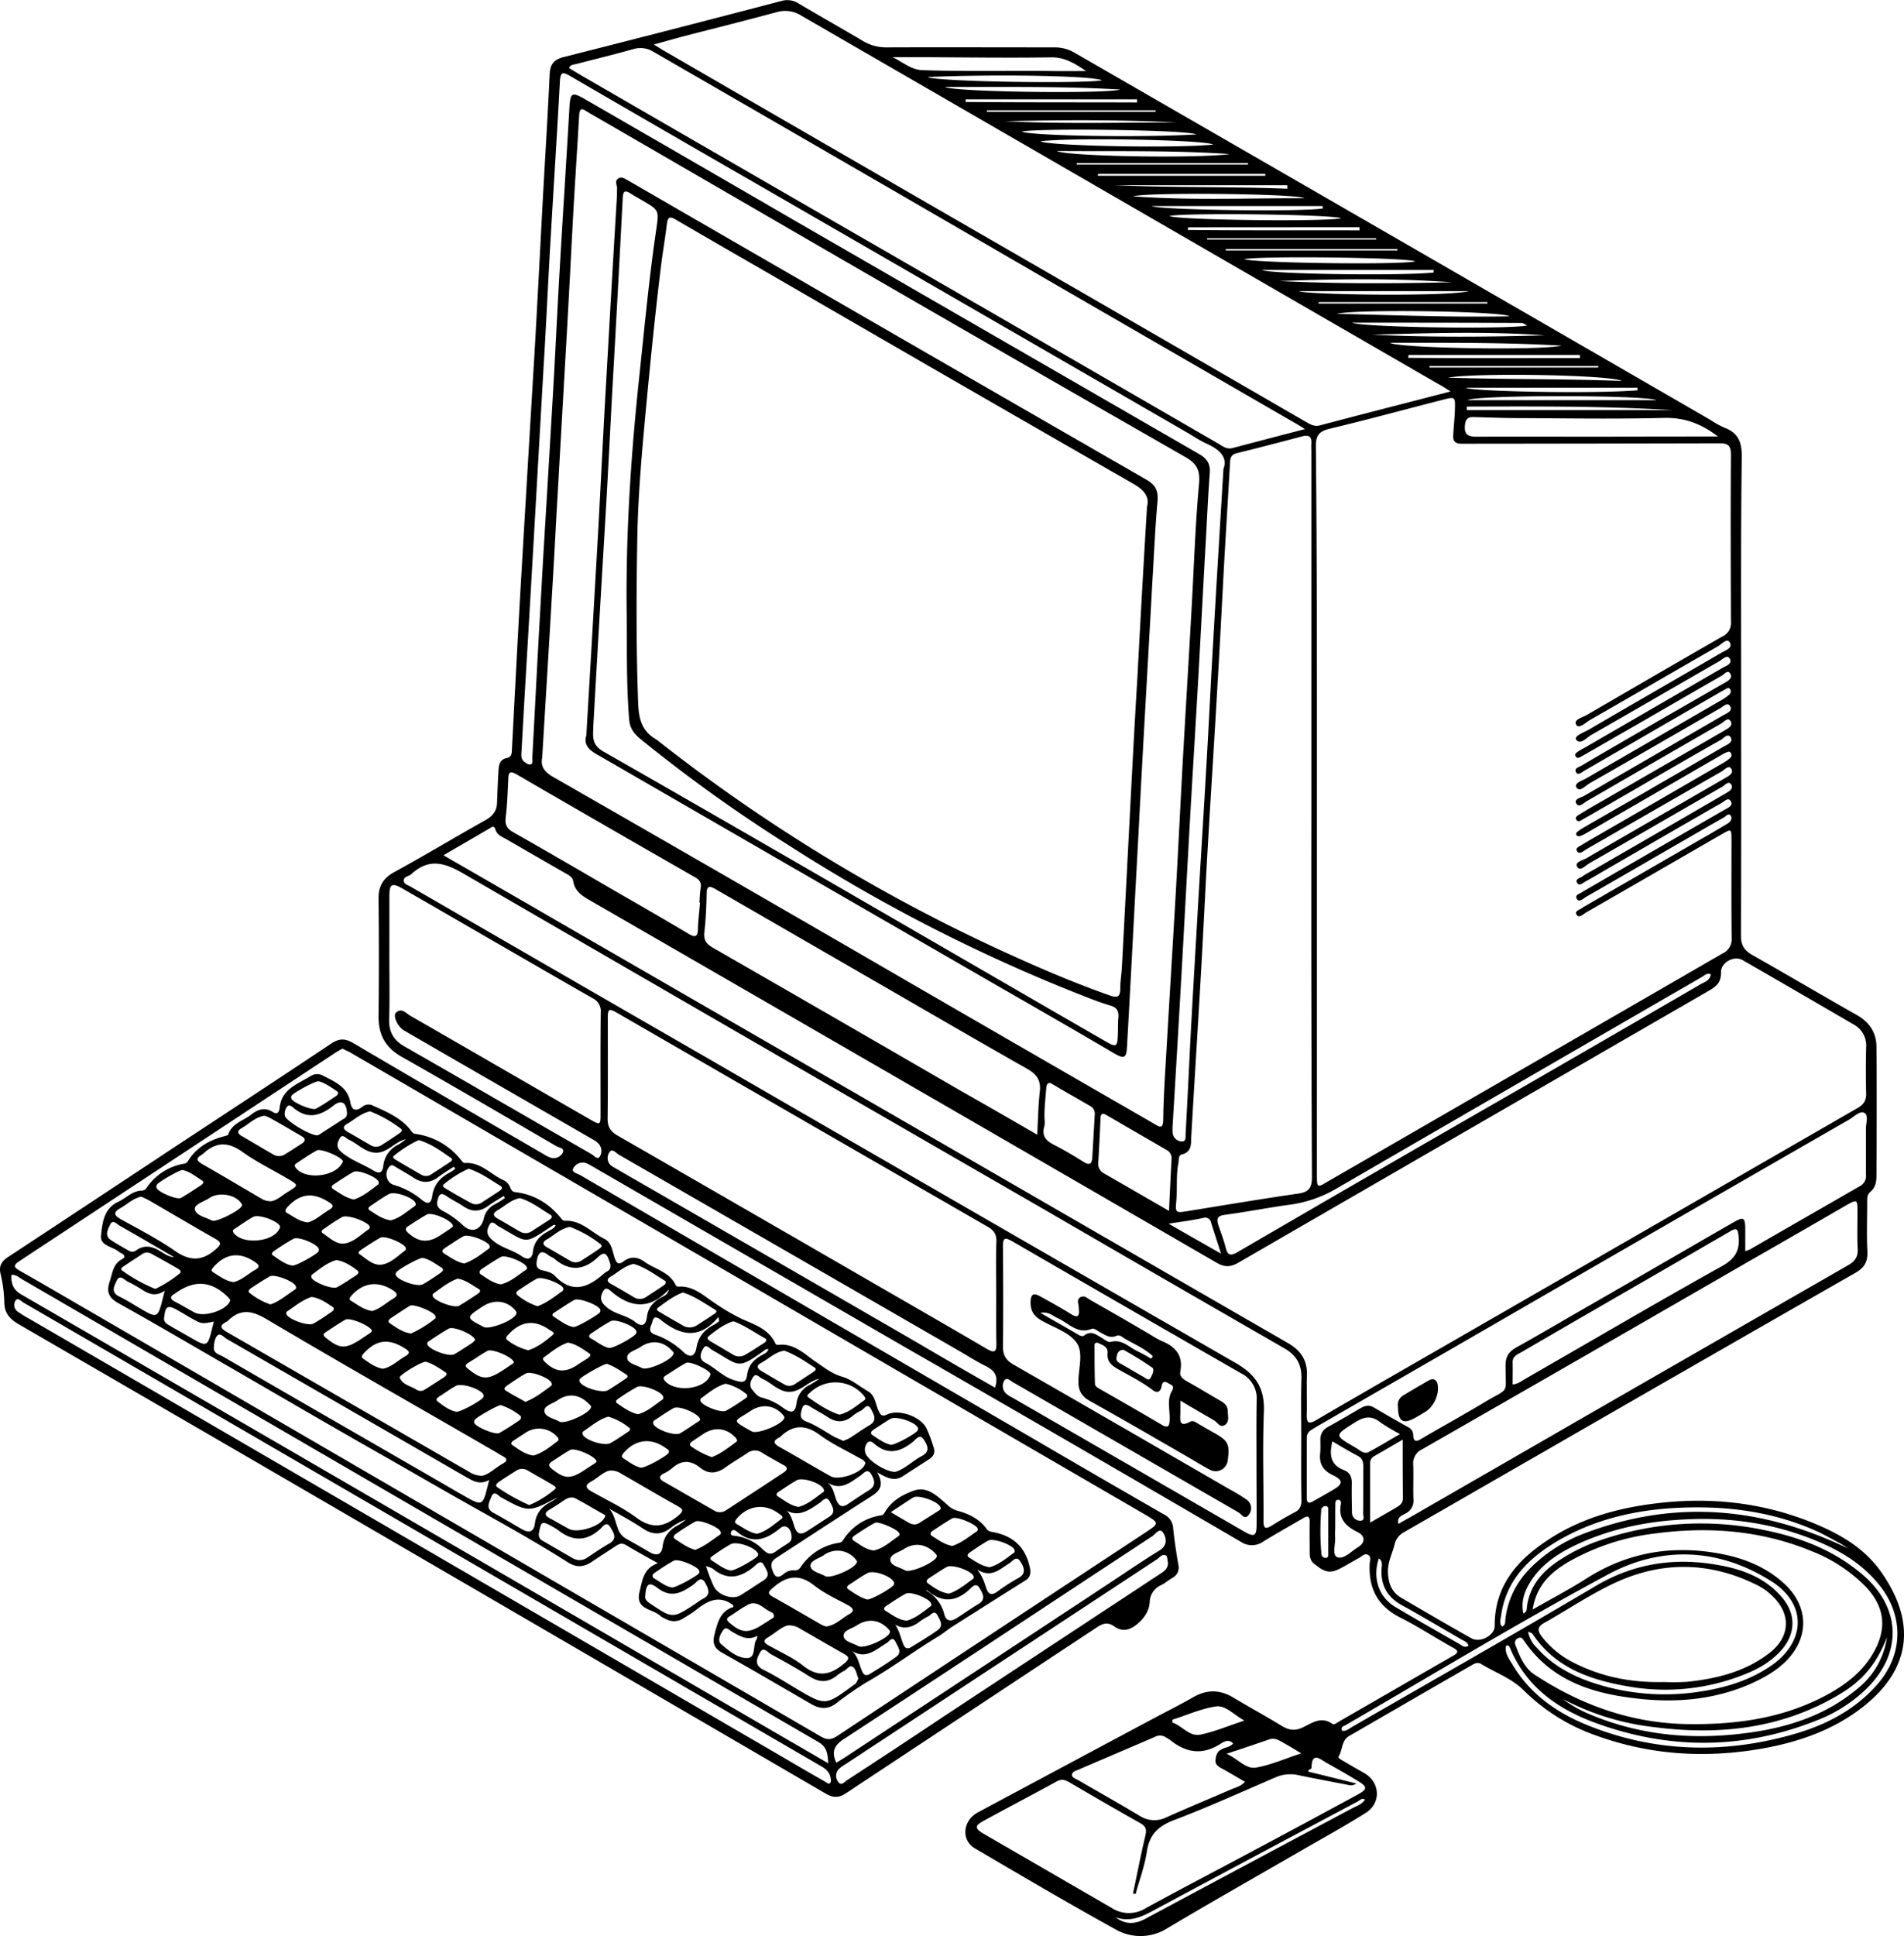 <svg xmlns="http://www.w3.org/2000/svg" viewBox="0 0 732.03 744.09"><g id="Camada_2" data-name="Camada 2"><g id="Camada_1-2" data-name="Camada 1"><path d="M669.42,266.45c0,31,.08,62.13-.08,93.15,0,3.73,1.35,5.71,4.44,7.46,13.48,7.62,26.73,15.47,40.21,23.09,4.84,2.77,7.45,6.82,7.45,12.22.16,16.5.08,33,0,49.51,0,2.3-.39,4.52-2.3,6.11-1.43,1.19-1.27,2.77-1.27,4.36,0,6.19-.23,12.46.08,18.65.16,3.88-1.11,6.18-4.6,8.17q-60.18,34.4-120.21,69c-17.84,10.23-35.69,20.55-53.53,30.78a7,7,0,0,0-3.49,4.84c-1,3.73-2.85,7.14-2.46,11.35.32,3.89,1.67,6.9,5,8.88,9,5.24,18,10.56,27.12,15.63,3.25,1.83,8.88-1.11,8.88-4.76-.08-15.55,8.8-25.47,20.86-33.32,12.53-8.17,26.64-12.06,41.31-13.81,20.22-2.46,40-.47,59.08,7.07,10.54,4.2,20.46,9.6,27.2,19.12,13.56,19.12,11.89,37.13-6.58,51.81-11.34,9-24.67,13.65-38.7,16.18-21.81,3.89-43.38,2.62-64.31-5a74.29,74.29,0,0,1-27.68-17.3c-4.6-4.6-10.94-6.82-16.41-10.16-1.35-.79-2.54-.16-3.73.56-15.7,9-31.32,18.09-47,27.13-3,1.75-2.46,5.32-4,7.78-.47.71,1,1.35,1.75,1.82,2.69,1.59,5.47,3.18,8.24,4.76,6,3.58,6.35,11.51.32,15.24-7.45,4.68-15.22,9-22.92,13.41-17.68,10.23-35.52,20.31-53.13,30.78a19.3,19.3,0,0,1-20.3.4c-18.15-10-36-20.55-53.84-31-5.39-3.18-4.68-10.64,1.11-13.81Q410.12,678.24,444.3,660c4.91-2.61,9.83-5.07,14.67-7.85,5.23-2.94,10.22-2.78,15.3.32,6.11,3.65,12.37,7.06,18.48,10.79,2.69,1.66,5.07,2.06,8.08.63,3.57-1.66,7.06-4.44,11.34-1.43.8.56,1.75-.31,2.54-.79,14.67-8.41,29.26-16.9,43.93-25.31,2.54-1.43,1.83-2.14-.23-3.25-6.82-3.81-13.33-8.1-20.31-11.59-8.64-4.44-12-11.34-11.49-20.71.08-1.11.71-2.54-.64-3.25s-2.22.48-3.17,1c-2,1.11-3.89,2.22-5.87,3.33-5.23,3-7,2.86-11.65-.87-1.59-1.27-1.75-2.85-1.75-4.6,0-3.81-.08-7.7,0-11.5,0-2.23-.71-2.54-2.54-1.43-5.15,3-10.31,5.87-15.38,9a7.52,7.52,0,0,1-8.49.08q-65.06-38-130.52-75.61l-119-68.79c-.55-.32-1.11-.64-1.74-.95a4.08,4.08,0,0,0-5.47,1.82c-.8,1.51,1.66,2,2.77,2.62Q309.81,502.1,396.4,552.4q25.46,14.88,51.07,29.6a6.19,6.19,0,0,1,3.57,5.24c.47,4.68,1.19,9.44,2,14.12a4.44,4.44,0,0,1-2.22,5c-1.51.87-2.78,2-4.28,2.77a7.35,7.35,0,0,0-4.52,6.75c-.24,3.41-2.38,6.43-5.16,8.57-2.62,2.06-5.47,2.77-8.4.63-2.46-1.74-4.37-1.27-6.74.32Q373.64,657.17,325.51,689c-2.94,2-5.08,2.07-8.17.24Q210,626.71,102.68,564.31,55.1,536.69,7.44,509.08c-3.49-2-5.71-4.2-5.79-8.49A51.35,51.35,0,0,0,.23,489.64c-.8-3.33.55-5.07,3.17-6.74q30.93-20.36,61.77-40.78c20.7-13.65,41.47-27.22,62.09-41,3.09-2.07,5.31-2.15,8.57-.24,24.34,14.36,48.76,28.48,73.19,42.69a14.67,14.67,0,0,0,2.46,1.27,4,4,0,0,0,4.83-1.75c1-1.83-1.5-2.06-2.45-2.62-19.75-11.5-39.42-23-59.32-34.27-6.26-3.5-9-8.34-9-15.4.16-15.07.16-30.15,0-45.14-.08-4.92,1.51-8,6-10.48,11.81-6.42,23.31-13.41,35.13-20,2.85-1.59,4.36-3.57,4.44-6.82.15-4.13.31-8.18.55-12.3.16-2.15.48-4.21,3.25-4.76,1.91-.4,1.83-1.91,1.91-3.42,1.11-20.7,2.14-41.41,3.33-62q2.61-44.64,5.31-89.34c1.19-20.55,2.22-41.1,3.33-61.65.87-15.39,1.82-30.87,2.54-46.26.16-3.89,1.58-5.79,5.55-6.74q41.87-10.59,83.5-21.5a8,8,0,0,1,6.74,1c8.17,4.84,16.49,9.52,24.66,14.36a17.21,17.21,0,0,0,9,2.46c21.49-.08,43.06,0,64.55,0a14.93,14.93,0,0,1,7.53,1.9Q535.17,90.59,657.37,161.24a38.7,38.7,0,0,0,5.55,3.1c5.39,2,6.82,5.63,6.74,11.34C669.26,205.91,669.42,236.14,669.42,266.45ZM506.31,311V451.64c0,4.76.15,4.84,3.72,2.7q76.13-43.92,152.26-87.92a6,6,0,0,0,3.48-5.95c-.15-12.53-.07-25.07-.07-37.68,0-4.29-.08-4.29-3.65-2.23-17.37,10-34.73,20.08-52.18,30.07-1.11.64-2.78,2.46-3.73.88s1.59-1.91,2.54-2.86a6.43,6.43,0,0,1,.71-.4c14.52-8.41,29-16.74,43.54-25.15,3.8-2.14,7.53-4.36,11.26-6.58,1.11-.72,1.9-1.83,1.27-2.94-.87-1.35-1.83.08-2.62.56-5.39,3-10.78,6.19-16.18,9.28-12.37,7.14-24.66,14.28-37,21.34-1,.64-2.62,2.15-3.41.72-1-1.75,1.43-2,2.38-2.86a6.43,6.43,0,0,1,.71-.4q26.9-15.59,53.85-31.1c1.27-.71,3.17-1.51,2.3-3.09-1-1.91-2.54,0-3.57.55-14.2,8.1-28.39,16.35-42.5,24.52-3.34,1.9-6.59,3.89-9.92,5.71-1,.56-2.3,1.83-3.09.56-1-1.43.87-1.83,1.82-2.46,1.43-1,2.94-1.75,4.44-2.62,16.9-9.76,33.87-19.52,50.76-29.36,1.34-.79,3.25-1.82,2.06-3.57-1-1.35-2.3.4-3.33,1-17,9.76-34.1,19.68-51.15,29.44-1.43.79-3.49,3.25-4.6,1.35s2.06-2.46,3.57-3.33c17.68-10.32,35.45-20.47,53.13-30.71,1.51-.87,3.65-1.9,2.46-3.73-1-1.51-2.54.48-3.65,1.11q-26.17,15-52.18,30c-1,.64-2.54,2.07-3.41.64s1.27-1.9,2.14-2.62c.32-.24.72-.4,1-.63,17.53-10.08,35-20.24,52.42-30.31a18.48,18.48,0,0,0,3.25-2.22,1.46,1.46,0,0,0,.16-2.15c-.56-.63-1.19-.16-1.82.08a18.5,18.5,0,0,0-2.07,1.11c-17,9.84-34,19.68-51.06,29.52a17,17,0,0,1-2.86,1.43,1.58,1.58,0,0,1-1.35-.32,1,1,0,0,1,.32-1.35,23.77,23.77,0,0,1,2.62-1.74c7.69-4.45,15.3-8.81,23-13.25,10.15-5.88,20.38-11.75,30.53-17.7,1.43-.79,3.89-1.74,2.78-3.57s-2.7.32-3.81.95c-11.26,6.35-22.44,12.86-33.62,19.36-6.5,3.73-13,7.54-19.59,11.27-.79.48-1.74,1.11-2.38-.08-.47-.87.48-1.43,1.11-1.82,2.86-1.75,5.63-3.42,8.49-5,15.78-9.13,31.56-18.17,47.34-27.3,1.43-.87,3.65-1.9,2.3-3.81-1-1.42-2.54.56-3.65,1.19C644.36,288,627.24,298,610.11,307.87c-1.27.71-3,2.7-4.05.95s1.67-2.22,2.94-2.93q26.76-15.48,53.44-30.95c1.35-.79,3.89-1.66,2.7-3.57-1-1.74-2.78.32-4,.95-16.74,9.6-33.39,19.28-50.12,28.8-1.51.88-3.73,3.5-4.92,1.51-1-1.74,2.3-2.62,3.89-3.57,17.36-10.07,34.73-20.07,52.1-30.15a14.35,14.35,0,0,0,2.85-2.06,1.5,1.5,0,0,0,.08-2.14c-.55-.64-1.19,0-1.74.23-1,.56-2.07,1.12-3.1,1.75-17.05,9.84-34,19.68-51.06,29.52-1,.55-2.3,1.9-3.1.71-1-1.67,1-2.06,2.06-2.7,9-5.31,18-10.47,27-15.71,9.35-5.39,18.79-10.79,28.15-16.18,1.27-.72,2.93-1.75,2.06-3.34-1-1.82-2.3.08-3.25.64-12.61,7.22-25.14,14.52-37.75,21.74-5.39,3.09-10.7,6.19-16.18,9.28-.71.4-1.74,1.11-2.37-.08-.48-.87.47-1.35,1.11-1.82a15.37,15.37,0,0,1,2.06-1.19q26.76-15.48,53.44-30.95c1.43-.79,3.89-1.58,2.62-3.57-1-1.58-2.77.4-4,1.11-16.34,9.37-32.67,18.89-49.09,28.25-1.82,1-4.28,4.05-5.87,1.9-1-1.42,2.86-2.77,4.68-3.8,17-9.92,34-19.68,51.07-29.6,1.59-1,4.6-1.82,3.25-4.05-1.11-1.74-3.17.8-4.6,1.59-16.41,9.36-32.67,18.88-49.08,28.25-1.67.95-4.29,3.65-5.32,1.82-1.19-1.9,2.38-2.77,4.05-3.73,17.36-10.07,34.65-20.15,52.1-30.15a5.66,5.66,0,0,0,3.33-5.63c-.08-21.42-.16-42.77,0-64.19,0-3.57-1.11-4.52-4.52-4.44q-49.49.12-99,.16c-2.53,0-3.41-1-3.25-3.26.16-3.33.56-6.58.64-9.84.16-5,.08-5-4.6-3.8-14.59,3.73-29.1,7.69-43.7,11.18-4,1-5.15,2.62-5.15,6.67C506.39,218,506.31,264.47,506.31,311Zm-335.75,17.7c2.14,1.27,3.73,2.22,5.31,3.09,13.16,7.62,26.33,15.16,39.41,22.77Q306.17,407,397,459.49q49.24,28.45,98.41,56.81c4.76,2.78,7.3,6.67,7.06,12.3-.16,5,.08,10.08-.08,15.08-.08,3.09.72,3.81,3.57,2.14,8.64-5.08,17.37-10.08,26-15.08Q623,478.38,714.15,425.85c2.3-1.35,3.41-2.85,3.33-5.63q-.24-8.93,0-17.85a9.14,9.14,0,0,0-4.68-8.57Q691.38,381.31,670,369c-3.33-1.9-8.41.88-8.33,4.68s-1.66,5.32-4.52,7q-90.51,52.25-181,104.57c-3,1.75-5.31,1.83-8.32.08Q347.52,415.65,227.1,346.19c-3.17-1.82-6.11-3.57-6.74-7.62-.24-1.66-2-2.38-3.33-3.17-7.46-4.28-14.91-8.57-22.29-12.85-1.66-.95-3.64-1.59-4.28-3.81-.55-1.83-1.66-.64-2.46-.24C182.45,321.75,176.82,325,170.56,328.66Zm37.9-37.53c-.63,3.09.56,5.31,4,7.3Q283,338.89,353.42,379.75q45.07,26.07,90.16,52.05c2.14,1.27,3.57,2.38,3.65-1.58.08-7.54.55-15,1-22.54,1.19-20.55,2.46-41.1,3.65-61.65.95-16.34,1.74-32.69,2.61-49,1.19-21.58,2.54-43.16,3.73-64.82.87-15.4,1.35-30.87,2.78-46.26.47-5.16-.8-7.7-5.16-10.24q-86.72-49.62-173.18-99.81C263.81,65,245,54.05,226.15,43.18c-1.51-.87-3.25-2.7-3.49,1.19-.72,12.78-1.59,25.55-2.3,38.32-.87,16.19-1.67,32.45-2.62,48.64-1.27,22.3-2.54,44.51-3.81,66.81-.55,10.31-1.11,20.55-1.74,30.86C211,249.47,209.73,270,208.46,291.13ZM131.7,403a31.16,31.16,0,0,0-2.77,1.59L7.6,484.57c-2.38,1.58-2.62,2.3,0,3.8,10,5.64,19.9,11.51,29.82,17.22q139.17,80.94,278.17,161.78c2.46,1.43,4.05,1.27,6.35-.24Q381.06,628,440.25,589.06c5.63-3.73,5.63-3.65-.4-7.22Q350.53,530,261.2,478q-63.52-36.9-127-73.79A23.63,23.63,0,0,1,131.7,403Zm372.47-90.45V173.94c0-1.19-.08-2.38,0-3.57.15-2.54-1-3.33-3.41-2.7-8.41,2.22-16.82,4.44-25.3,6.51-1.9.47-2.46,1.58-2.54,3.41-.71,12.61-1.5,25.31-2.22,37.92-.87,16-1.66,31.9-2.62,47.85-1.18,20.71-2.53,41.34-3.72,62-.95,16.19-1.67,32.38-2.62,48.64-1.19,21-2.54,41.89-3.73,62.76-.15,2.86.32,5.95-3.64,6.91-1.35.31-1.11,1.9-1.27,3.09-1,5-.4,10-.87,15-.4,4.28-.16,4.44,4.2,3.72,14.19-2.3,28.31-4.68,42.58-6.74,4.05-.56,5.39-2.06,5.39-6.27Q504.06,382.45,504.17,312.55Zm53.52-162.1c-2.14-1.35-3.25-2.14-4.52-2.77q-42.46-24.52-85-49.12Q388.12,52.27,308.06,6a11.56,11.56,0,0,0-9.67-1.27c-11.74,3.17-23.48,6.11-35.21,9.12-3.73,1-7.46,2.07-11.82,3.26,2,1.19,3.18,2,4.44,2.69Q325,59.88,394.26,99.83q53.64,30.94,107.29,62c1.82,1,3.57,2.3,5.87,1.66C523.75,159.18,540.09,155,557.69,150.45ZM383,496.94c0-6.58-.16-13.25.08-19.83.08-2.78-1-4.29-3.33-5.64q-71.25-41.06-142.34-82.12c-3.33-1.9-3.73-1.74-3.73,2.07,0,12.77.08,25.63-.08,38.4,0,3.17,1,5,3.81,6.58q45.32,26.07,90.56,52.21c17.12,9.92,34.33,19.76,51.38,29.76,2.85,1.66,3.81,1.42,3.73-2.15C382.92,509.88,383,503.45,383,496.94Zm118.79-332c-1.91-1.19-3-1.9-4.21-2.54l-90.16-52.12Q329.39,65,251.13,19.85a9.34,9.34,0,0,0-7.54-1c-7.37,2.06-14.83,3.89-22.2,5.79-.95.24-2.14.16-2.62,1.51l4.76,2.86Q288,66.31,352.47,103.48q58.15,33.57,116.25,67.2c1.58,1,3.09,2.07,5.15,1.51C482.91,169.81,492,167.43,501.79,164.89Zm-1.51,387.28c0-7.54-.16-15.08.08-22.62.08-5.15-1.9-8.72-6.42-11.34q-45.33-26.07-90.48-52.29-112.77-65-225.21-130.2c-7.37-4.29-13.32-6-20,.08-1,.95-3.17,1-3,2.7.08,1.34,1.83,1.66,2.94,2.38q58,33.56,116.25,67.12,100.28,58,200.62,115.76c7.77,4.44,11.18,9.68,10.87,18.65-.56,14-.08,28-.16,42,0,2.62.47,3.49,3.09,1.9,2.93-1.82,5.87-3.57,8.88-5.15,2.06-1,2.7-2.62,2.62-4.84C500.2,568.27,500.28,560.18,500.28,552.17ZM149.7,368.8c0,7.62.16,15.32-.08,22.93-.15,5,1.83,8.18,6.11,10.56,24,13.72,47.74,27.53,71.69,41.26,1,.55,2.29,2.38,3.25.87a4.25,4.25,0,0,0-.48-4.84,9.88,9.88,0,0,0-2.54-1.83l-26.4-15.23q-23-13.22-45.92-26.5c-2.45-1.43-4.36-5.63-3.09-6.82,2.22-2.07,3.89.23,5.55,1.19,23.08,13.25,46.15,26.66,69.23,39.91,3.73,2.14,3.88,2.06,3.88-2,0-13.09-.07-26.1.08-39.19a5.46,5.46,0,0,0-3-5.4c-24.5-14-48.93-28.25-73.35-42.29-3.89-2.22-4.92-1.67-4.92,2.78ZM470.38,180.21c1.67-4.29-1.34-7.38-6.26-9.6-2.85-1.27-5.47-3.1-8.25-4.69Q374.63,119,293.31,72.06q-37.23-21.42-74.38-43c-2.62-1.51-3.41-1.27-3.65,1.9-1.11,20.71-2.46,41.34-3.65,62.05C210.68,109,210,124.9,209,140.85c-1.27,22.3-2.54,44.51-3.81,66.81-.63,11-1.27,21.9-1.9,32.77-.95,16.1-1.9,32.13-2.78,48.24-.08,1.43-.31,3,.95,4,.72.56,1.67,1.27,2.38,1.12,1.19-.16.8-1.51.8-2.38.87-15.79,1.66-31.66,2.53-47.45.56-9.92,1.11-19.76,1.67-29.68q1.9-31.17,3.73-62.44c.95-16.11,1.66-32.13,2.61-48.24,1.19-20.71,2.54-41.34,3.73-62,.32-6,.95-6.42,6.11-3.41Q266.31,62,307.66,86,384.51,130.34,461,174.49c3,1.75,4.36,3.65,4.12,7.22-.71,9.45-1.11,19-1.66,28.49-.88,15.55-1.67,31.1-2.54,46.65-1.19,21.34-2.54,42.69-3.73,64q-1.31,23.92-2.62,47.85-1.78,31.77-3.72,63.63a21,21,0,0,0,0,3.17,3.64,3.64,0,0,0,3.57,3.18c1.74.08,1.34-1.91,1.42-3.1.64-11.42,1.19-22.93,1.75-34.35.79-14.92,1.66-29.76,2.53-44.67,1.19-20.95,2.54-41.9,3.73-62.84.95-15.95,1.67-31.9,2.62-47.85C467.69,224.4,469,203.06,470.38,180.21Zm67.25,405.44c1.59-.87,3-1.75,4.52-2.54q33.3-19.15,66.53-38.32,50.91-29.28,101.9-58.56c2.61-1.51,3.8-3.17,3.65-6.27-.24-4.6-.08-9.2-.08-13.88,0-5.32,0-5.32-4.76-2.62-11.66,6.74-23.32,13.49-35,20.15Q610.66,520.39,546.75,557a5.91,5.91,0,0,0-3.41,6c.16,4.36-.08,8.72.08,13.09a5.48,5.48,0,0,1-3.33,5.71C538.9,582.55,537,583,537.63,585.65ZM671,480.84a17.64,17.64,0,0,0,1.9-.72c14-8.09,28.15-16.18,42.19-24.28a4.48,4.48,0,0,0,2.3-4.6V433.79c0-2.07,1-5.16-.48-6-1.82-1.11-4,1.35-5.79,2.38q-72.07,41.42-144,83c-20.46,11.82-40.92,23.56-61.38,35.39-1.58,1-3.33,1.66-3.33,4v23c0,2,.71,2.38,2.38,1.43,2.54-1.43,5.07-2.85,7.53-4.28,4.13-2.38,4.21-3.81.08-5.8-3.8-1.82-5.31-4.44-4.83-8.48.15-1.67.07-3.42.07-5.16a5.2,5.2,0,0,1,2.86-4.84c4.28-2.38,8.48-4.84,12.69-7.3,1.58-.87,3.09-1.27,4.83-.32,4.44,2.62,8.89,5.16,13.41,7.7a3.3,3.3,0,0,1,1.9,2.85c.08,3.18,1.51,2.62,3.41,1.43,7.85-4.6,15.86-9,23.63-13.65,10.31-6.26,8.4-2.61,8.48-14.51,0-3.42,1.35-5.24,4.21-6.83,9.83-5.47,19.42-11.19,29.18-16.74,18.08-10.39,36.08-20.87,54.16-31.26,4-2.3,4.52-1.91,4.6,2.38ZM436.6,727.91l-1-.24c1.59-7.38,3-14.83,4.76-22.21.56-2.3.24-3.57-1.9-4.76-9.2-5.16-18.32-10.48-27.44-15.79-1.67-.95-2.93-1.27-4.68-.32-9.36,5.16-18.87,10.08-28.23,15.23-3.41,1.83-3.33,2.94-.08,4.84,16.42,9.52,32.91,19.05,49.33,28.57a12.2,12.2,0,0,0,13.08.16c12.29-6.75,24.66-13.18,37-19.76q22.37-11.89,44.65-24c3.64-2,3.64-2.94.23-5-4-2.46-8.16-4.84-12.29-7.14-2.53-1.43-5.63-4.44-5.79,1.82,0,.8-1.5.56-1.11,1.59,6.19,1.51,12.22,3,18.32,4.52a3.29,3.29,0,0,1-2.69.64c-6.51-1.27-12.93-2.46-19.43-3.81a14.18,14.18,0,0,0-8.88.79c-12.93,5.56-25.85,11.43-39,16.43-6.26,2.38-9.59,5.63-10.54,12.29C440.09,717.12,438.11,722.44,436.6,727.91ZM589.25,618.58c7.46-4.29,14.2-7.78,20.62-11.9,14.59-9.29,30.29-12.54,47.26-10.24,10.63,1.43,20.62,4.68,28.71,12.06,9.75,8.81,9.91,21.11.47,30.23-4,3.89-9,6.51-14,8.73-13.09,5.55-26.88,6.9-40.76,5.55-17.84-1.74-34.66-6.35-45.6-22.45-.55-.8-1.11-1.59-2.22-1a1.94,1.94,0,0,0-1.11,2.61c1.67,4.37,3.41,8.81,7.38,11.43,17.92,11.74,37.35,18.72,59.07,19,18.88.24,37.11-2.3,53.93-11.58,7-3.89,13.24-8.73,17.28-15.87,5.32-9.28,4.36-17.61-2.93-25.31a59.34,59.34,0,0,0-20.7-13.65c-19.51-8.09-39.89-9.6-60.58-6.82a88,88,0,0,0-33.23,11C596.31,604.29,590.76,609.13,589.25,618.58ZM483.07,561.53c0-7.78-.08-15.55.08-23.41a10.73,10.73,0,0,0-5.95-10.31Q433.07,502.46,389.1,477c-2.69-1.51-3.49-1.35-3.49,1.9.08,12.78.16,25.63,0,38.41-.07,3.49,1.11,5.47,4.21,7.22,27.67,15.86,55.35,31.89,82.94,47.84a66.58,66.58,0,0,1,6.43,3.89,4,4,0,0,1,.87,5.95c-1.51,2.06-2.62-.24-3.89-.95-.47-.24-.87-.56-1.35-.8l-85.4-49.27c-1-.55-2.3-2.14-3.33-.55a4,4,0,0,0,.32,4.52A8.67,8.67,0,0,0,389,537l89.44,51.65c3.73,2.15,4.68,1.67,4.68-2.61C483.15,577.87,483.07,569.7,483.07,561.53Zm156.77,84.9a82,82,0,0,0,8.73-.08c11.65-1.19,22.91-4,32.27-11.51,7.3-6,7.69-14.28,1.11-20.94a22.5,22.5,0,0,0-6.34-4.69c-18-9-36.4-9.36-54.48-1-9.52,4.37-18.32,10.4-27.52,15.55-2.53,1.43-2.53,2.86-1,5a35.55,35.55,0,0,0,11.66,9.84C615.5,644.52,627.39,646.74,639.84,646.43ZM398.78,436.09c.32-6,.39-11.35,1-16.59.47-4.28-1.11-6.58-4.84-8.72-20.06-11.35-40-23-60-34.52l-59.63-34.43c-2.54-1.51-3.65-1.51-3.65,1.9-.08,4.84-.31,9.76-.87,14.6-.32,3,.79,4.44,3.25,5.87Q321.5,391.46,369,419C378.72,424.5,388.39,430.06,398.78,436.09Zm-80.33,241.6c-.24-3.65-.4-6.27-3.89-8.25Q161.48,580.53,8.47,491.63c-1.19-.72-2.3-1.83-4.12-1.67-.08,3.18.55,5.56,3.73,7.46q143.81,83.31,287.53,167C303.14,668.8,310.6,673.09,318.45,677.69ZM269.13,346.91h-.24c.16-1.83.16-3.73.47-5.48.4-2-.23-3.17-2-4.2q-34.5-19.75-68.83-39.68c-2.14-1.19-3-1-3.09,1.51-.24,5-.4,10-1,15-.32,2.77.31,4.28,2.77,5.71,13.32,7.54,26.49,15.23,39.73,22.93,9.28,5.32,18.48,10.63,27.68,16.11,2.61,1.58,3.64,1.35,3.72-1.91S268.89,350.16,269.13,346.91Zm50.35,337.6c-.08-3.57-2.22-4.84-4.44-6.11q-64.71-37.6-129.41-75.22Q97.37,551.9,9,500.59c-.95-.55-2.14-2.06-3-.79a3.11,3.11,0,0,0,.8,4.28,53.55,53.55,0,0,0,5.07,3.1q145,84.26,289.92,168.6c5,2.94,10,5.87,15.06,8.73C317.81,685.07,319.08,686.34,319.48,684.51Zm154.63-14.44c-1.66-1.82-3.41-.79-4.68,0-7.05,4.6-13.48,3.65-19.74-1.51a13.51,13.51,0,0,0-1.35-.79,3.91,3.91,0,0,0-4-.4c-9.92,4.29-19.83,8.49-29.82,12.78-1,.39-2.3.79-2.38,1.9s1.35,1.51,2.22,2c8,4.61,16,9.13,23.95,13.89a10.33,10.33,0,0,0,10.15.48c8.17-3.65,16.41-7.07,24.66-10.64,1.74-.79,3.81-1.11,5.55-3-3.17-1.83-6.18-3.65-9.28-5.32-1.42-.79-2.3-1.66-2.06-3.33s.64-3,2.3-3.81C471,671.5,472.84,671.5,474.11,670.07Zm107.45-138c2.06-.16,3.33-1.27,4.6-2,25.3-14.52,50.43-29.28,75.89-43.48,5.31-2.94,7-6.35,6.34-11.9-.24-2.22-.79-2.86-2.85-1.67-3.65,2.14-7.3,4.21-10.95,6.35-23.15,13.41-46.39,26.74-69.54,40.23-1.51.87-3.49,1.5-3.49,3.88C581.64,526.3,581.56,529.16,581.56,532.09Zm-260,145.36c1.19-.71,2.22-1.35,3.25-2q51.39-33.81,102.77-67.68c6-4,12.06-8.1,18.24-11.91,3.09-1.9,2.7-4.76,1.35-6.82s-2.93.56-4,1.27c-39.49,25.95-78.83,52-118.4,77.84C320.91,670.55,319.48,673,321.54,677.45Zm61-144.17c1.43-4.36-.16-6.5-3.41-8.17-3.57-1.75-6.9-3.89-10.31-5.87q-65.42-37.73-130.92-75.46c-1.11-.63-2.69-2.85-3.8-.63a3.83,3.83,0,0,0,1.42,5.24c.72.39,1.35.79,2.07,1.19q57.57,33.19,115.14,66.49C362.46,521.78,372.37,527.49,382.52,533.28ZM449,600.33c-.23-.88-.15-2.22-.71-2.54-1.43-.72-2.38.71-3.41,1.43L325.43,677.77a19.19,19.19,0,0,0-2.62,1.82,3.75,3.75,0,0,0-.63,5.08c1.19,2,2.53.08,3.56-.56q18.45-12,36.72-24.2,41.51-27.36,83-54.66C447.23,604.06,449.29,603,449,600.33Zm136.71,19.75c1.35-.63,1.27-1.66,1.35-2.53,1-7.94,5.71-13.41,12.13-17.7a69.44,69.44,0,0,1,16.34-8,118.91,118.91,0,0,1,63.2-3.73c13.64,2.78,26.33,7.7,37.11,16.82,15.07,12.69,15.78,30.23,1.83,44a56.19,56.19,0,0,1-18.16,11.83c-28.39,11.58-57.1,11.9-85.72,1.5-14.68-5.31-27-13.8-33.31-29.11-.24-.48-.48-1-1.43-.72-.63,2.78,1,4.92,2.3,7,6.66,11.43,17,18.73,28.95,23.57C636,673.4,662.44,674.12,689,666.66c12.45-3.49,23.87-9.21,32.67-19.2,9.91-11.19,10.47-25.87,1.35-37.69-6.5-8.41-15.23-13.73-24.9-17.69-16.34-6.75-33.47-9.13-51.07-8.1-13.72.72-27,3.41-39.49,9-7.53,3.41-14.51,7.61-19.11,14.84C586.08,611.59,584.73,615.48,585.68,620.08Zm72.09-245.64c-1.59-.64-2.46.47-3.34.95q-70,40.47-140.11,81.09a48.25,48.25,0,0,1-18.4,6.5c-8.33,1.12-16.65,2.78-25,3.89-3.17.4-3.25,1.75-2.46,4.21.95,2.7,2,5.47,2.7,8.25.79,3.33,2,3.41,4.83,1.75q52.35-30.48,104.84-60.62,36.15-20.83,72.32-41.82C654.83,377.53,657.37,377.14,657.77,374.44ZM587.51,627.07a11.3,11.3,0,0,0,3.41,6.26c5.39,6.11,12.21,10,19.74,12.78a87.7,87.7,0,0,0,42.9,4c9.6-1.43,18.88-4.21,27-9.68,13.8-9.29,14.36-24,.4-32.77-20.06-12.7-42.11-13.65-62.64-2.62C584.1,623.42,550.87,643.57,517.33,663c-.64.4-2,.55-1.35,2.14,1.51.32,2.62-.71,3.81-1.43,31.24-18,62.56-35.78,93.57-54.11,15.14-9,31.08-11.19,48-8,9,1.66,17.37,4.92,23.56,12.06,5.86,6.74,5.55,14.52-.48,21-4,4.29-8.88,7-14.27,9.05a81.72,81.72,0,0,1-43.54,4.52c-14.75-2.46-28.55-7-37.43-20.31C589,627.62,588.54,627.54,587.51,627.07Zm73-459.32c-6.58-5-12.92-7.3-20.7-7.14-18.47.47-37,.16-55.43.08-5.94,0-11.89-.24-17.76-.4-2.38-.08-3.17.87-3.41,3.25-.31,3.42,1.19,4.29,4.36,4.29,16.5-.08,33,0,49.49,0C631.28,167.75,645.55,167.75,660.54,167.75ZM449.45,465.37c.32-7.07.63-13.33.95-19.68a3.53,3.53,0,0,0-1.74-3.65c-7.77-4.52-15.55-9-23.24-13.49-1.35-.79-2.22-.71-2.3,1.11-.24,5.79-.55,11.58-.87,17.38a4,4,0,0,0,2.14,3.88C432.56,455.61,440.65,460.29,449.45,465.37ZM401.55,429c0,1.34.32,2.69-.08,4-1,3.73.8,5.48,3.81,7,3.89,2,7.61,4.2,11.26,6.5,2.3,1.43,3.25.95,3.41-1.66.32-5.48.64-11,.95-16.51a3.25,3.25,0,0,0-1.74-3.25c-4.76-2.78-9.6-5.48-14.36-8.33-1.58-1-2.29-.64-2.53,1.27C402,421.65,401.55,425.3,401.55,429Zm16-401.72c-4.76-3.17-8.48-5.39-13.64-5.23-16.49.23-33,0-49.48-.08H343.19c4.28,2.14,7.14,4.84,11.5,5,16.49.56,33,.16,49.4.32C408.21,27.39,412.42,27.31,417.57,27.31ZM710.5,595.09a34.65,34.65,0,0,0-3.25-2.06c-2.7-1.43-5.32-2.94-8-4.21-17.53-8.09-36.16-10.31-55.19-9.28-15.7.87-30.77,4.36-44.57,12.3-11.34,6.58-20.38,15.07-22.36,29-.16,1.43-.87,2.93.4,4.28,1.42-.71,1.11-1.9,1.26-2.93,1.11-9.13,5.56-16.35,12.45-22.22a58.88,58.88,0,0,1,17.21-10.39C643.1,576.21,676.8,578.83,710.5,595.09ZM539.29,553.28c-4,2.3-7.45,4.36-10.94,6.34a2.92,2.92,0,0,0-1.58,2.54v23c3.72-2.14,7-4,10.3-5.95,1.35-.79,2.3-1.74,2.3-3.41C539.29,568.59,539.29,561.29,539.29,553.28Zm61.54,99.65a46.5,46.5,0,0,0,9.59,5.56c20.23,8.72,41.24,10.39,62.81,7.3,15.07-2.15,29.26-6.91,41.15-17a30.71,30.71,0,0,0,11.11-19.6c-3.89,10-9.12,16.5-18,21.82-22.13,13.33-46.31,16-71.37,12.77A98.81,98.81,0,0,1,600.83,652.93Zm-62.57-101.8a69,69,0,0,1-7.69-4.6c-3.25-2.54-6-2.14-9.43,0-8.17,5.16-8.33,5,.07,9.84,1.51.87,3.1,2.62,5,1.67C530.1,556,533.82,553.67,538.26,551.13Zm-26,2.78c-1.27,5.32-.71,9.13,4.52,11.11,2.22.87,3,2.7,2.94,5.08-.08,3.65,0,7.38.08,11a3.12,3.12,0,0,0,3.17,3.33c2.06,0,1-2.06,1.11-3.1.08-5.79,0-11.58.08-17.37,0-1.75-.16-3.33-2-4.37C518.91,557.88,515.74,556,512.25,553.91ZM471.57,674c4.52,2.06,7.46,6,11.34,5.31,5.71-1,11.11-3.41,17.37-5.47-2.54-1.51-4.12-2.54-5.87-3.49-2.06-1.11-4-2.78-6.58-1.83C482.75,670.31,477.68,672,471.57,674Zm6.82-12.78c-4.28-2.38-7.29-6-11-5.39-5.71.87-11.1,3.33-16.65,5.08v1.11c3.8,1.19,6.5,5.55,10.86,4.6C466.9,665.55,472.05,663.33,478.39,661.26Zm46.39,30.39c-1.27-.71-1.9.24-2.61.64q-38.79,20.58-77.48,41.33c-5,2.7-9.75,5.4-15.78,3.26,3.81,2.93,7.53,2.69,11.5.55q40-21.42,79.93-42.68C521.85,694,523.67,693.32,524.78,691.65Zm118.32-534c-26.33-1.58-52.74-1.43-79.14-1.35v1.35Zm-6.27-3.81c-4.28-2.06-69.7-2.06-72.56,0ZM629.54,150v-1H563.48C565.46,150.45,612.41,151.4,629.54,150ZM356.67,29.61c3.33,1.83,59.55,2.62,67,1.27C420.59,29.14,383.55,28.42,356.67,29.61ZM460,51.67c-3.57-1.82-61.3-2.46-67.17-1.11C396.24,52.23,439.22,52.94,460,51.67Zm6.42,3.89c-2.78-1.83-54.08-2.78-66.37-1.27C402.66,56.11,452.78,57.07,466.42,55.56Zm84.77,49.19v-1H485.13C487.83,105.31,537.39,106.1,551.19,104.75Zm42.74,24.12c-22.12-1.59-44.25-.87-66.45-.24C549.6,129.66,571.81,129.51,593.93,128.87ZM519.87,124c3.49,1.83,59.63,2.62,67.32,1.11-1-.47-1.59-1-2.3-1C563.4,124,541.91,124,519.87,124Zm-11.34-43.8v-1H442.79C445.25,80.63,498.14,81.5,508.53,80.15ZM449.61,83c2.46,1.59,60.11,2.3,66,.87C512.73,82.46,456.82,81.66,449.61,83Zm28.7,16.58c3.49,1.51,59.48,2.3,65.82.88C541.59,99,485.85,98.24,478.31,99.59Zm23.16-23.4c-2.54-1.75-60.35-2.38-65.82-.72C457.54,77.06,479.5,76.11,501.47,76.19ZM363.25,33.42c3.81,2,62.33,2.7,67.41,1C408.61,33.1,386.49,33.5,363.25,33.42Zm195.08,75.06c-22.13-1.59-44.33-1.27-66.46-.48C514,109.11,536.12,109,558.33,108.48ZM472.76,59.21c-22-1.51-43.85-1-66.37-1.19C409.56,60.08,460.08,61,472.76,59.21Zm61.7,72.52c2.3,2.06,57.49,3.09,65.89,1.11C578.47,131.57,556.58,131.73,534.46,131.73Zm45.91-10.16c-3-2-59.47-2.85-66.37-.95C536,121.1,557.93,122,580.37,121.57Zm-67,466a17.26,17.26,0,0,0-.08,2.78c.32,2.78-1.26,7.22.8,8.09,2.54,1,5.47-2.3,8.09-3.88,2.77-1.75,2.77-4.21-.16-5.72-4.52-2.22-7.54-5.08-6.51-10.63.16-.71.08-1.82-1-1.82s-1.11,1-1.11,1.74C513.36,581.21,513.36,584.38,513.36,587.55ZM449.29,470.28c7.14,4.13,13.16,7.54,20.14,11.51-1.5-4.76-2.69-8.33-3.8-11.9a2.29,2.29,0,0,0-2.94-1.83C458.65,468.94,454.52,469.49,449.29,470.28Zm115.3,162.18c-.4-1.51-1.82-1.82-2.85-2.46-7.54-4.36-15-8.81-22.6-13-5.56-3-8.25-7.46-8-13.81.08-1.34.63-3.09-1-4.28-2.54,7.38-.08,14.84,6.26,18.65,8.17,4.84,16.41,9.52,24.58,14.2C562.05,632.38,563.16,633.49,564.59,632.46Zm.16-520.57H499.41C501.55,113.24,556.11,114.11,564.75,111.89Zm-8.09,33.25c22,.71,43.93.39,66.85,1.27C619.62,144.1,568.24,143.15,556.66,145.14Zm-85.4-49.43v.55h66v-.55ZM428.51,71.19c22.13,1,44.33.47,66.46,1.35V71.19Zm23.87-24.12c-22-1.11-43.93-1-65.89-.48C408.37,47.7,430.42,47.07,452.38,47.07Zm89.21,89.34a5.29,5.29,0,0,0-.15,1.11c22,.16,44,.08,66,.08v-1.19Zm-104.43-97V38.18h-65.9v1C393.23,39.37,415.19,39.29,437.16,39.37ZM414,62.7c0,.16-.08.4-.08.55h65.9V62.7Zm42.82,24.67c-.07.32-.07.72-.15,1,22,.23,43.93.08,66,.16v-1.2ZM507,116.1c0,.16-.08.39-.08.55h64.95v-.55Zm107.45,25.15c0-.16.08-.4.08-.56H549.6v.56Zm-235-98.86c0,.16-.08.39-.08.55H444.3v-.55Zm84.69,49.19v.48h64.94v-.48ZM422.17,66.83c0,.23-.08.47-.08.71h64.39v-.71Zm88.5,522.23v-8.25c0-.71.24-1.75-.8-2a1.67,1.67,0,0,0-1.9,1.58,101.45,101.45,0,0,0,.08,16.9,1.58,1.58,0,0,0,1.67,1.43c1.11-.08.95-1,.95-1.82Z"/><path d="M225.43,282.64c1.59-26.82,3.1-53.08,4.6-79.27.87-16.1,1.67-32.13,2.54-48.24,1.51-26.5,3-52.92,4.6-79.42.08-1,0-2.14.08-3.17.08-1.35-1.19-2.94.55-4,1.51-.79,2.78.4,4,1q35.8,20.72,71.68,41.42,63.65,36.78,127.28,73.39c3.49,2,4.6,4.21,4.28,8.25-.95,10.4-1.35,20.79-2,31.18-1.27,23.17-2.62,46.34-3.89,69.59-.87,15.79-1.66,31.66-2.54,47.45-1.11,20.55-2.14,41.1-3.33,61.65-.24,4.28-1.19,4.52-5,2.3-15.94-9.37-32-18.57-48-27.77q-75.06-43.32-150.19-86.73C226.7,288.43,224.24,286.37,225.43,282.64ZM441,194.73c1-3.73-1-6.35-5.15-8.73q-68.87-39.51-137.58-79.35c-12.77-7.37-25.61-14.75-38.38-22.21-2.3-1.35-3.17-1.11-3.49,1.59-.56,4.68-1.35,9.36-2,14.12-2.3,18.33-4.13,36.73-5.87,55.06-1.59,17-3.17,33.88-3.49,50.94-.4,21.42-.48,42.77.32,64.19.23,6.11,1.5,10.71,6.9,13.81.23.15.39.31.63.47a659.94,659.94,0,0,0,138,83.39c11.81,5.32,23.71,10.32,35.92,14.6,2.7.95,3.89.56,3.89-2.62,0-2.78.47-5.55.63-8.25,1.43-26.74,2.78-53.48,4.2-80.3.56-10.31,1.11-20.54,1.75-30.86C438.43,238.92,439.62,217.34,441,194.73ZM228.13,278.67c0,3.89-1.11,7.38,4,10.24,52.18,29.75,104,59.9,156.06,90q18.68,10.83,37.35,21.58c3.49,2,4.05,1.67,4.2-2.22.16-2.38,0-4.76.24-7.14.24-2.54-.63-4-3.09-4.68-2.93-.87-5.79-1.91-8.56-3a645.7,645.7,0,0,1-115.54-58.87,581.18,581.18,0,0,1-56.62-40.62c-2.38-2-4-4-4.28-7.46-1.11-13.57-.8-27.22-.95-40.78-.4-30.63,1.66-61.18,4.91-91.64,2-18.73,3.73-37.53,6.5-56.18,1-7.14,1-7.14-5.39-10.87-1.5-.87-3-1.67-4.44-2.62-2-1.27-2.93-1.27-3.09,1.51q-1.9,37-4,73.87c-.87,16.1-1.66,32.13-2.61,48.24C231.22,225,229.64,251.77,228.13,278.67Z"/><path d="M337.24,565.81c3.33,5.87.08,7.78-3.33,9.92-11.65,7.46-23.15,15-34.73,22.53-1.74,1.12-3.17,2-2.38,4.69.95,3,2,4.12,4.76,1.74a5.48,5.48,0,0,1,3.65-1.19,2.49,2.49,0,0,0,2.45-1,21.54,21.54,0,0,1,15.07-9.6,2,2,0,0,0,1.27-.79,20.85,20.85,0,0,1,14.91-9.76c.71-.16,1-.72,1.35-1.27,2.53-4.37,6.9-6.75,11.26-8.26,5.23-1.74,9.12,2.46,12.76,5.56a8.83,8.83,0,0,0,3.81,2.22c4.2,1.11,8.17,3,10.94,6.59a3,3,0,0,0,2.06,1.5c7.93,1.27,13.09,5.48,14.83,13.65.48,2.22.24,3.89-1.74,5.08-9.36,5.87-18.72,11.82-28,17.69-1.91,1.19-3.57,2.7-5.47,3.81-9.44,5.71-18.16,12.3-27.68,17.69a128,128,0,0,0-11.66,8.1c-3,2.22-6,2.14-9.27.31-11.5-6.66-23-13.4-34.58-19.91-2.93-1.67-3.65-3.65-2.85-6.82,1.19-4.61,2.14-9.13,7.37-10.72-.16-.47-.24-.79-.4-.87-5.47-3.89-9.91-1.27-14.27,2.22-1.43,1.11-3.09,2.07-4.6,3a6.45,6.45,0,0,1-6.74.32,12.93,12.93,0,0,1-2.06-1.12c-2.85-2.93-9.83-2.3-8.09-9.36,1.11-4.36,1.43-9,7.06-11-4.6-2.54-8.57-4.76-12.45-7.06-1.35-.79-2.46-.39-3.65.4-3.09,2.06-6.18,4-9.28,6.11s-6,2.3-9.19.24c-10.87-6.91-22.13-13.25-33.31-19.52-13.8-7.7-27.52-15.71-41.24-23.49-20.22-11.5-40.28-23.25-60.34-34.83-12.61-7.3-25.22-14.68-37.91-21.74-3.72-2.06-4.75-4.36-3.41-8.33,1.11-3.17,1.19-6.82,4.84-8.65,1.11-.55,1.11-1.35,0-2.06a7.87,7.87,0,0,1-1.35-.8c-2.38-2-7.29-2.22-6.82-6.18.56-4.92,1-10.4,6.67-13,3.09-1.42,5.39-4.28,9.19-4.28a2.27,2.27,0,0,0,1.59-.95,21.72,21.72,0,0,1,14.35-9.37,2.07,2.07,0,0,0,1.59-.95c3.25-5.39,8.32-8.17,14.19-9.68.48-.16,1.27-.31,1.35-.63,1.43-4.29,5.71-5.24,8.8-7.62,2.54-2,5.24-3,8.33-1,1.74,1.11,2.46,0,2.62-1.59.71-7.38,7.13-9.2,12.13-12.37a4.71,4.71,0,0,1,4.6,0c4.52,2.38,9.43,4.28,10.47,10.31.47,2.7,1.9,3.65,4.44,1.75a3.82,3.82,0,0,1,3.72-.8c5.4,2.46,11,4.68,14.83,9.44.56.72.87,1.51,2,1.67a26.87,26.87,0,0,1,17.77,10.31c.31.4.79.88,1.19.88,6.18-.48,9.91,4.36,14.9,6.58a5.15,5.15,0,0,1,2.62,2.86c.4.79.64,1.59,1.9,1.74,7.38.88,13.17,4.45,17.77,10.24a2,2,0,0,0,1.27.79c6.26-.39,10.23,4.45,15.22,6.91,2.86,1.42,3.09,4.76,4,7.45.71,1.91,1.42,2.7,3.33,1.27,2.69-2.06,5.47-1.82,8.08.08,4.05,2.94,9.68,3.89,12.06,9.05a1.19,1.19,0,0,0,.95.55c5.87-.47,9.83,3.57,14.11,6.35a80.26,80.26,0,0,0,10.47,6.11c4.68,2.06,10.31,3.89,12.77,9.36a1,1,0,0,0,1,.56c6.11-.79,10.15,3.49,14.43,6.43,3.33,2.22,6.19,4.6,10.23,5.79,3.57,1,6.66,3.73,10,5.63,2.7,1.59,2.78,4.68,3.89,7.14.71,1.51,1.11,2.86,3.41,1.75,4.44-2.15,12.69.71,15,5.08a53,53,0,0,1,2.93,7.77c.63,1.9-.16,3.33-1.82,4.36-3.41,2.23-6.9,4.45-10.31,6.67C343.82,569.3,341.05,568.11,337.24,565.81Zm-151.85,1.35c2.69-.55,5.07-3.09,7.93-4.68,2-1.11,1.66-2-.16-2.93-.95-.48-1.83-1.12-2.7-1.59-29.34-17-58.84-33.72-88-51-5.63-3.33-10-4.05-14.75.56a5.16,5.16,0,0,1-.63.47c-2.7,1.35-2.46,2.38.08,3.89l93.25,53.79A9.06,9.06,0,0,0,185.39,567.16Zm2.69,1.59c-3.72,2.22-6.66.16-9.59-1.51q-45.56-26.29-91.19-52.6c-1.19-.64-2.54-2.54-3.73-1.35-1,1-1.35,3.17-1.35,4.84,0,2.06,2.22,2.46,3.57,3.25,30.21,17.54,60.5,34.91,90.8,52.45C186.1,579.22,185.39,579.46,188.08,568.75Zm114.43-4.36c-.16-.88-.95-1.2-1.59-1.51-2.61-1.51-5.31-2.94-7.85-4.53a4.88,4.88,0,0,0-5.86.16c-2.7,1.83-5.63,3.49-8.25,5.4-3.25,2.38-6.5,2.78-9.75.16-3.73-3-7.3-3-10.87.24a15.14,15.14,0,0,1-3,1.9c-1.91,1-2.3,2-.08,3.25,6.42,3.65,12.84,7.38,19.19,11a4.19,4.19,0,0,0,4.76-.08c7.29-4.76,14.59-9.52,21.8-14.28C301.56,565.65,302.35,565.34,302.51,564.39ZM54.23,459.89c-3.09.71-5.24,2.86-7.69,4.28-2.78,1.51-3.18,2.7,0,4.45,7.05,3.89,14.19,7.61,20.77,12.14,5.63,3.89,10.23,4,15.47-.48,2.29-2,2.61-2.7-.16-4.28-8.57-4.84-17.05-9.92-25.62-14.84A26.06,26.06,0,0,0,54.23,459.89Zm50.19,1.75c2.14-.4,4.13-2.31,6.35-3.65,4-2.46,4-2.54.08-4.84-5.87-3.5-12.14-6.51-17.69-10.48s-10.23-3.81-15.06.72a4.43,4.43,0,0,1-.64.47c-2.3,1.35-1.82,2.3.24,3.49,7.69,4.37,15.23,8.89,22.84,13.33A6.71,6.71,0,0,0,104.42,461.64Zm130,103.54c-2.38.4-4.52,2.78-7.13,4.2s-2,2.62.16,3.81c5.86,3.33,12,6.19,17.36,10.16,5.87,4.28,10.55,3.57,15.78-.72,2.3-1.9,2.3-2.54-.16-3.88-7.21-4-14.35-8.26-21.57-12.38A6.87,6.87,0,0,0,234.39,565.18Zm98.33-2.86c-.39-1.11-1.42-1.51-2.38-2-5-2.86-10.38-5.32-15-8.73-5.55-4.13-10.39-4.2-15.31.56a3.08,3.08,0,0,1-.63.39c-2.38,1.27-1.91,2.3.16,3.49,6.66,3.73,13.16,7.62,19.82,11.35,3,1.67,11.58-1.19,13-4.36A3.2,3.2,0,0,0,332.72,562.32Zm-15.06,62.76c3.56-.47,5.86-3.09,8.72-4.68,2-1.11,1.9-2.14-.08-3.33-4.52-2.46-9.28-4.6-13.32-7.78-5.79-4.52-10.55-3.65-15.7.8-2,1.66-2.46,2.38.08,3.73,5.94,3.33,11.89,6.82,17.84,10.23A8,8,0,0,0,317.66,625.08Zm-14.83-.39c-2.38.55-4.84,2.93-7.62,4.6-1.9,1.11-1.66,2,.16,3,4.6,2.62,9.52,4.76,13.56,8,5.87,4.6,10.55,3.25,15.63-1,2.29-1.9,1.82-2.61-.32-3.8-5.63-3.18-11.18-6.43-16.73-9.6A7.45,7.45,0,0,0,302.83,624.69ZM330,645.08c-.64-1.59-.87-3.49-2-4.37-1.34-1.11-2.37,1-3.64,1.51A15,15,0,0,0,321.7,644c-3.49,2.77-6.82,2.61-10.55.23-4.75-3-9.75-5.79-14.75-8.49-1.19-.63-2.85-3.17-4.2-.63-1.19,2.14-2.38,4.76,1.27,6.59,4.36,2.14,8.49,4.76,12.69,7.29,11.18,6.59,11.18,6.59,21.73-1.19a6.94,6.94,0,0,0,1.26-.95A16.83,16.83,0,0,0,330,645.08ZM101.57,428.79c-3.49.63-5.79,3.09-8.64,4.76-1.83,1-1.75,2.06.07,3.09,4,2.3,7.93,4.68,12,7a4.2,4.2,0,0,0,4.52,0c2.14-1.26,4.2-2.69,6.34-4,1.75-1.11,1.75-2.06-.08-3.1-4-2.3-7.93-4.68-12-6.9A9.09,9.09,0,0,0,101.57,428.79ZM222.1,599.53a5.3,5.3,0,0,0,3.81-1c2.77-1.82,5.47-3.73,8.32-5.31,3.49-2,1.43-4.53.32-6.43-1.35-2.3-2.93,0-3.73.79-5.39,4.92-10.78,4.84-16.33.4a23.43,23.43,0,0,0-2.38-1.43c-3.73-2.06-4.12-1.82-4.84,2.38a2.69,2.69,0,0,0,1.43,3.26c3.89,2.22,7.77,4.52,11.66,6.74A7.73,7.73,0,0,0,222.1,599.53Zm12.53-113.77c-.4-1-.71-2.78-1.74-3.65s-2.46.55-3.33,1.35c-5.48,5-10.95,5-16.5.23-.55-.47-1.43-.71-2.06-1.19-2.78-2.22-4-1.35-4.6,1.91-.4,2.14.08,3.33,2.14,3.81,1.67.39,3.49.79,4.68,2,6.74,7.14,12.85,4.68,19-.79.48-.4,1.11-.72,1.67-1.11S234.87,487.18,234.63,485.76Zm89.53,68a18,18,0,0,0,2.54-1.11c2.53-1.58,5-3.41,7.61-4.92,3.09-1.82,1.66-4.12.63-6.11-1.42-2.85-2.77.08-4,.56a15.1,15.1,0,0,0-3.33,2.14c-3.09,2.46-6.19,2.46-9.44.24-2.22-1.43-4.52-2.62-6.74-4-1.58-1-2.62-1-3.17,1.11s-1,3.65,2,4.76c3.73,1.43,7.14,3.89,10.71,5.88C321.94,552.72,323.05,553.2,324.16,553.75Zm-91.43,28.57a7.76,7.76,0,0,0-.87-.48c-3.57-2-7.06-4.13-10.63-6-1.35-.71-2.78-.24-4.12.56-1.83,1.26-3.73,2.53-5.63,3.64-2.07,1.27-2.38,2.23,0,3.5s4.75,2.69,7.21,4c3.25,1.83,12.06-.87,13.64-4.2C232.57,583.19,232.57,583,232.73,582.32ZM88.56,499.56a9.8,9.8,0,0,1-.71-.87c-6.42-6.43-12.93-7-20.3-1.75-.08.08-.24.16-.32.24-2.22,1.19-1.74,2.14.24,3.18,2.46,1.26,4.76,2.69,7.22,4,3.49,2,12-.63,13.64-4.12A3.83,3.83,0,0,0,88.56,499.56Zm114.91,78.87a36.79,36.79,0,0,0,9.75-6c1.19-.87-.32-1.51-1-1.91-3-1.82-6.11-3.49-9.2-5.31a4.11,4.11,0,0,0-4.44-.08c-2.22,1.43-4.44,2.78-6.58,4.28-.71.48-1.9,1.35-.79,2.15A75.76,75.76,0,0,0,203.47,578.43ZM59.7,495.36a45.69,45.69,0,0,0,9.44-6c.87-.72-.16-1.43-.8-1.83-3.41-2-6.9-3.89-10.31-5.79a3.39,3.39,0,0,0-3.72.48c-2.06,1.34-4.21,2.69-6.27,4.12-.71.48-2.14,1.27-1,2A61.65,61.65,0,0,0,59.7,495.36ZM248.11,613.1c-.32,1.43.56,2.3,1.75,3.1,8.72,5.87,8.72,5.95,17.6.08a29.84,29.84,0,0,1,2.62-1.75c3.57-1.59,2.14-4.21,1-6.27-1.59-2.85-3.25-.16-4.36.64-4.44,3.17-8.57,5.47-13.88,1.42C249.62,607.79,248.35,608.66,248.11,613.1ZM161,438.15a44.34,44.34,0,0,0-9.51,6c-.95.72.31,1.35.95,1.75,3.17,1.9,6.34,3.73,9.51,5.55a3.59,3.59,0,0,0,4-.24c2.22-1.43,4.44-2.85,6.58-4.28.71-.48,2.06-1.19.71-2C169.53,442.36,165.8,439.58,161,438.15Zm19.19,11a40.74,40.74,0,0,0-9.51,5.95c-.95.71.16,1.35.79,1.75,3.17,1.9,6.34,3.72,9.6,5.47a3.89,3.89,0,0,0,4.12-.16c2.22-1.43,4.44-2.86,6.58-4.28.71-.48,1.9-1.27.71-2.07C188.64,453.46,184.91,450.69,180.23,449.18Zm101.82,58.63c-3.65,1.11-6.66,3.42-9.59,5.8-1,.79.15,1.58,1,2.06,2.85,1.66,5.63,3.33,8.48,5a4.42,4.42,0,0,0,4.21.23c2.61-1.42,5.15-3.17,7.69-4.76.71-.47,1.27-1.27.24-1.82C290.06,512.1,286.49,509.48,282.05,507.81Zm-62.88-36.26c-3.65.64-5.95,3.1-8.8,4.76-1.75,1-1.91,2,0,3.1,2.93,1.66,5.86,3.41,8.88,5.16a4,4,0,0,0,4.44-.16c2.14-1.35,4.2-2.7,6.26-4.13.72-.47,2.06-1.27,1-2.06A43,43,0,0,0,219.17,471.55Zm-76.84-44.43c-3.49.79-6,3.18-8.72,4.76-1.83,1-1.83,2,0,3.1,2.93,1.66,5.86,3.41,8.88,5.15a3.94,3.94,0,0,0,4.44-.15c2.14-1.35,4.2-2.7,6.26-4.13.72-.48,2-1.27.95-2.06A49.61,49.61,0,0,0,142.33,427.12Zm101.34,58.64c-3.57.79-5.95,3.17-8.72,4.84-2,1.11-1.43,2.14.24,3,2.85,1.59,5.71,3.25,8.48,4.92a4.31,4.31,0,0,0,4.84-.08c2.06-1.35,4.2-2.7,6.26-4.12.8-.48,1.83-1.35.8-2.15C251.68,489.8,248,487,243.67,485.76ZM199.9,460.45c-3.57.71-5.79,3.09-8.49,4.6-1.9,1.11-2.14,2.14,0,3.33,2.86,1.59,5.71,3.33,8.49,4.92a4.1,4.1,0,0,0,4.44-.08l6.66-4.28c.79-.48,1.82-1.35.63-2.07C207.83,464.57,204.18,461.72,199.9,460.45Zm122.83,83.23c3.81-.88,6.58-3.49,9.6-5.56.63-.47.31-1.11-.16-1.66a14.12,14.12,0,0,0-20.7-1.27c-.55.47-1.58,1.19-.71,1.82C314.48,539.63,318.29,542.25,322.73,543.68Zm-21.17-24.6c-3.73.56-6,3.17-8.88,4.68-2,1-1.67,2.06,0,3.1,2.93,1.74,5.87,3.49,8.8,5.15a3.68,3.68,0,0,0,4.12-.08l6.9-4.52c.64-.4,1.67-1.19.72-1.82C309.49,523.13,305.68,520.59,301.56,519.08Zm-39-22.37c-3.56,1.34-6.58,3.65-9.59,5.87-1.11.87.4,1.5,1.11,1.9,2.7,1.67,5.39,3.17,8.17,4.76a5.11,5.11,0,0,0,5.94-.08c2-1.27,4-2.54,5.95-3.89.72-.47,2.06-1.11.72-2C271,501,267.22,498.21,262.54,496.71Zm81.68,68.94c3.57-1,6.58-4.2,10.23-6.1,3.41-1.83,2-4.29.71-6.27-1.5-2.46-3.09-.08-4.12.79-4.84,3.89-9.59,5.32-14.83.87-.71-.63-1.82-1.5-2.77-.47a4.22,4.22,0,0,0-.8,3.73C333.28,561,340.57,565.81,344.22,565.65ZM133.37,427.52c-.16-3.81-2.14-5-5.08-2.7-5.07,4.05-10.07,5.55-15.54.87-.55-.47-1.51-1.19-2.14-.63a4.34,4.34,0,0,0-1.11,3.65c.16,2.06,10.86,8.33,12.85,7.54.15-.08.23-.08.31-.16,3.1-2,6.19-4,9.28-6A2.27,2.27,0,0,0,133.37,427.52ZM271.43,601.91a74.29,74.29,0,0,0,3,7.78c1.74,3.41,7.21,5.24,10.23,3.41s5.95-3.89,9-5.79c2.85-1.9.95-4,0-5.87-1.11-2.14-2.62-.4-3.49.39-5.23,4.45-10.47,5.8-16.18,1A10.18,10.18,0,0,0,271.43,601.91Zm-37.12-22c1.83,2.14,2.22,4.84,3.18,7.3a6.87,6.87,0,0,0,3,4c3.09,1.75,6.18,3.49,9.28,5.32,2.69,1.51,4.6,1.11,5-2.3.48-3.89,2.7-6.43,6.11-8.17a23.47,23.47,0,0,0,2.85-2.07,21.59,21.59,0,0,0-5.94,3.26c-3.49,2.69-6.82,2.69-10.55.23C243,584.62,238.6,582.32,234.31,579.86Zm-19.66-4.61c-11.34,6-11.34,6-22,.16-1-.55-2.69-2.93-3.72-.23-.72,1.9-2.46,4.44.79,6.18,3.73,2,7.29,4.21,10.94,6.27,2.7,1.59,4.6,1.11,5-2.22.47-3.89,2.61-6.43,6-8.17A27,27,0,0,0,214.65,575.25ZM82.22,507.89c-4.6.95-4.68.95-8.48-1.19-1.83-1-3.65-2.14-5.48-3.17-3.8-2.14-4.67-1.59-5.15,2.78-.24,1.74.79,2.38,1.9,3,2.14,1.27,4.36,2.54,6.5,3.73C80.48,518.21,79.6,518.21,82.22,507.89Zm194.28-.16a11.06,11.06,0,0,0-.32-1.58c-7.45,9-14.83,7-22.28,1-1-.79-2.54-1.59-3,.55-.32,1.75-2.46,4,1,5.24a30.34,30.34,0,0,1,10.7,6.51c2.54,2.54,4.6,2,5.16-1.51.71-4.21,3-6.82,6.58-8.73A9.91,9.91,0,0,0,276.5,507.73ZM315,529.87c-4.12.87-6.82,4.68-10.94,5-4.37.4-7.3-3.41-11-5-1.11-.48-2.3-2.3-3.41-.79-.95,1.35-1.9,3.33-.39,5.08,1,1.19,1.9,2.53,3.57,2.93a23.52,23.52,0,0,1,8.48,4.13c2.85,2,4.44,1.82,4.92-1.91a8.92,8.92,0,0,1,5.07-7.06A28.62,28.62,0,0,0,315,529.87Zm-140-80.77-.48-.71c-2,1.26-4,2.46-5.87,3.88-3.25,2.54-6.42,2.54-9.83.24-2.14-1.43-4.52-2.7-6.74-4.05-.79-.47-1.51-1.11-2.38-.07-2.06,2.22-1.19,6.18,1.75,7a29.65,29.65,0,0,1,10.7,5.71c2.46,2,3.57,1.35,4-1.35.63-4.52,3.17-7.3,7.05-9.28A13.4,13.4,0,0,0,175.08,449.1Zm19.11,11.27-.48-.72c-2,1.27-4,2.38-5.94,3.81-3.18,2.3-6.27,2.38-9.52.16-2.06-1.43-4.36-2.46-6.42-3.89-2.54-1.82-3.1-.32-3.57,1.75-.48,1.9.4,2.93,1.9,3.81a34.14,34.14,0,0,1,7.69,5.39c3.41,3.41,7.06,2.22,8.25-2.38a7.85,7.85,0,0,1,3.81-5.24A35.47,35.47,0,0,0,194.19,460.37Zm63,35.22c-7.06,7.62-14.27,7.15-21.65,1.12-.87-.72-2.45-2.54-3.56-.48-.8,1.51-1.51,3.25.39,5.24,3.33,3.65,8.33,3.73,11.9,6.58,2.38,1.91,4.12,1.51,4.52-1.82.39-3.57,2.45-6,5.55-7.62C255.41,498.05,256.68,497.58,257.15,495.59Zm-193.8.48c-3.41,2.3-6,1.27-8.41-.24a51.94,51.94,0,0,0-5.87-3.33c-1.27-.63-2.93-2.94-4.2-.24-.87,1.91-2.38,4.37,1,6s6.58,3.81,10,5.71c4.13,2.31,4.92,1.91,6.19-2.77C62.4,499.8,62.71,498.45,63.35,496.07ZM156,437.83c-4.13.95-6.74,4.92-10.95,5.16-4.36.24-7.29-3.33-10.94-5-1.11-.47-2.46-2.54-3.57-.4-.87,1.67-1.5,3.5,1,5.4,3.65,3,7.93,4.36,11.82,6.74,2.22,1.35,3.65,1.35,4-1.66a10.17,10.17,0,0,1,5.95-8.25A20,20,0,0,0,156,437.83Zm139.48,80.62c-.47.07-.87,0-1.19.23-11,8-9.75,6.19-20.46.16-1-.55-2.37-2.62-3.48-.55-1,1.74-1.91,4,.87,5.47,3.88,2,6.82,5.48,11.34,6.75,2.85.87,4.28,1,4.68-2.15.47-3.57,2.53-5.87,5.63-7.53C293.79,520.27,295.06,519.87,295.45,518.45Zm-81.83-47.53c-.64-.4-1,0-1.43.24-11.18,7.53-9.12,6.5-20.62.08-1-.56-2.46-2.54-3.49-.4-.79,1.59-1.34,3.25.64,5.24,3.41,3.41,8.17,4.12,11.89,6.74,2.46,1.67,4,.87,4.28-2,.48-3.65,2.62-5.87,5.71-7.54C211.71,472.66,213,472.19,213.62,470.92ZM143,511.62c.08-1.82-8.4-5.47-10.23-4.44-2.53,1.43-4.91,3.09-7.37,4.68-1.27.79-1.27,1.35-.08,2.3,5.23,4.29,7.53,4.36,13.32.56,1.11-.72,2.22-1.43,3.33-2.23A2.64,2.64,0,0,0,143,511.62Zm54.56,12.06c.08-1.9-8.33-5.55-10.15-4.52-2.54,1.43-4.92,3.09-7.38,4.6-1.18.72-1.34,1.35-.07,2.3,5.15,4.21,7.53,4.37,13.24.64,1.11-.72,2.22-1.43,3.25-2.22A3.41,3.41,0,0,0,197.52,523.68Zm-14.91-8.57c.08-2-8.17-5.55-10.07-4.52-2.54,1.43-4.92,3-7.29,4.6-.64.4-1.43.8-.8,1.83,1.27,2,8.41,4.52,10.23,3.41,2.38-1.35,4.68-2.94,7-4.44C182.06,515.67,182.37,515.27,182.61,515.11Zm-40.44-43.48c-.16-1.9-8.64-5.07-10.71-3.88a69.25,69.25,0,0,0-6.58,4.28c-.71.48-2,1.11-.71,2,2.46,1.67,5.07,4.21,8,3.89,3.8-.4,6.58-3.57,9.75-5.63C142.09,472.19,142.09,471.87,142.17,471.63Zm125.13,124c3.49-1.35,6.43-3.73,9.52-5.88.47-.31.31-.87,0-1.42-1.11-1.67-7.85-4.45-9.52-3.57a83.5,83.5,0,0,0-7.29,4.6c-.8.55-1.59,1.43-.48,2.14C261.91,593,264.21,594.77,267.3,595.65ZM176,491.39c-3.41,1.19-6.34,3.57-9.44,5.79-.23.16-.23.72-.16,1,.64,1.83,8.33,4.68,10.08,3.65,2.37-1.35,4.67-2.93,7-4.44.8-.56,1.75-1.35.48-2.06C181.5,493.93,179.28,492,176,491.39Zm-44.17-45.07c-.16-1.5-8.33-5.08-10-4.2-2.62,1.43-5.15,3.17-7.69,4.84-.8.47-1.11,1-.4,1.9,3.57,4.6,14.91,3.49,17.76-1.82A2.84,2.84,0,0,0,131.86,446.32Zm4.2,14.68c3.49-1.11,6.43-3.57,9.44-5.87a1.45,1.45,0,0,0,.08-1c-.71-1.83-7.93-4.76-9.67-3.73-2.54,1.43-4.92,3-7.3,4.6-.79.48-1.74,1.19-.4,2.06C130.67,458.54,132.89,460.37,136.06,461Zm91.2,79.42a3.41,3.41,0,0,0-.72-.79c-3.64-3.81-8.09-4.36-12.21-1.43-1.82,1.27-5.07,2-5,4,.15,2.46,3.64,2.86,5.7,4.12s11.66-3.17,12.14-5.31A1.19,1.19,0,0,0,227.26,540.42Zm133,57.45c-.16-.24-.4-.56-.64-.87-3.48-3.65-8-4.37-12.21-1.59-1.9,1.27-5.31,1.9-5.07,4.28.24,2.14,3.65,2.62,5.63,3.81s11.5-3,12.21-5.24A.85.85,0,0,1,360.24,597.87Zm-30.69,2.22c-.16-.24-.4-.56-.63-.87a8.92,8.92,0,0,0-12.22-1.51c-1.9,1.27-5.31,2.06-5.07,4.2s3.65,2.62,5.63,3.81,11.5-2.93,12.13-5.23A.47.47,0,0,0,329.55,600.09Zm-96.19-75.93c-1.19-.08-10.15,5.08-10.46,5.87a1.16,1.16,0,0,0,0,1c1.11,2.3,8.72,4.52,10.86,3.25s4.2-2.69,6.34-4.12c.8-.48,1.91-1.11.56-2C238.28,526.62,235.9,525,233.36,524.16Zm-4,37.61c.08-1.91-8.25-5.56-10.15-4.53-2.38,1.35-4.68,2.94-7,4.45-1.19.79-1.51,1.58-.16,2.7,4.92,4,7.14,4.2,12.61.63,1.19-.79,2.46-1.59,3.65-2.38A7.49,7.49,0,0,0,229.4,561.77Zm-11-45.78c-3.41,1.11-6.26,3.49-9.19,5.63-.8.63-.16,1.35.47,1.9,3.89,3.81,7.61,4.13,12.13,1.19,1.43-1,2.86-1.82,4.29-2.77.63-.48,1.42-1.19.47-1.83C224.08,518.52,221.71,516.62,218.45,516Zm50.83,29.67c.08-2.14-8-5.63-10.15-4.52-2.45,1.35-4.67,2.93-7,4.44-.64.4-1.27.87-.72,1.9,1.27,2.07,8.25,4.53,10.23,3.34,2.14-1.27,4.2-2.7,6.35-4.13A5.43,5.43,0,0,0,269.28,545.66ZM307,579.14c3.57-.95,6.42-3.49,9.52-5.71.47-.32.31-.87,0-1.43-1.35-2.14-8-4.36-10.23-3.09s-4.44,2.77-6.59,4.2c-.71.48-1.9,1.19-.47,2.07C301.64,576.68,303.86,578.59,307,579.14Zm-26,24.44c1.82,0,9.75-4.6,10.31-5.63a1.1,1.1,0,0,0-.24-1.43c-1.58-2.14-7.85-4.21-10.07-3.1a72.59,72.59,0,0,0-6.66,4.29c-.71.48-2,1.19-.63,2.06C276.18,601.28,278.48,603.18,281,603.58ZM104,501.31c3.49-1.19,6.34-3.73,9.51-5.79.48-.32.4-.88.08-1.43-1-1.83-8.09-4.53-9.83-3.57-2.38,1.35-4.68,2.85-7,4.36-.71.48-1.82,1.35-.63,2.14A25.66,25.66,0,0,0,104,501.31Zm193.56,120c.08-1.27-.71-1.58-1.34-1.9-2.78-1.19-5-4.44-8.49-2.78-2.54,1.27-4.84,3.1-7.29,4.6-1.27.8-1.11,1.43,0,2.38,4.52,4,7.29,4.21,12.52.88,1.11-.72,2.22-1.35,3.34-2.15A4,4,0,0,0,297.59,621.35Zm-119-135.75c3.49-1.19,6.5-3.57,9.51-5.79.24-.16.24-.72.16-1-.63-1.82-8.25-4.68-10.07-3.65-2.38,1.35-4.68,2.94-7,4.45-.79.55-1.66,1.35-.47,2.14C173.1,483.14,175.4,485,178.57,485.6Zm42,24.44c1.42,0,9.83-4.92,10.15-5.72a1.7,1.7,0,0,0,.08-1c-.8-1.82-8.41-4.68-10.08-3.65-2.37,1.35-4.67,2.94-7,4.44-.72.48-2.07,1.12-.72,2C215.44,507.65,217.82,509.56,220.52,510Zm-28,30c-1.26,0-9.67,4.84-10.07,5.71a1.88,1.88,0,0,0-.16,1.11c.56,1.59,8.17,4.76,9.68,3.89,2.54-1.43,4.92-3,7.29-4.6.88-.56,1.51-1.43.48-2.23A24.69,24.69,0,0,0,192.52,540Zm-18.39-68.71c.08-2.07-8-5.64-10.07-4.53-2.38,1.35-4.68,2.86-7,4.37-1,.63-1.59,1.27-.4,2.46,4,3.81,7.85,4.28,12.53,1.19,1.19-.8,2.46-1.59,3.57-2.38A7.34,7.34,0,0,0,174.13,471.32Zm99,56.81c-.16-1.51-7.85-5.16-9.44-4.29-2.61,1.43-5.15,3.17-7.69,4.76-.87.56-1.35,1-.39,2.14,3.88,4.45,15,3.34,17.28-1.9Zm-125.93-2.07c3.34-.63,5.71-3.17,8.49-4.76,2.3-1.27,1.59-2.06-.24-3.17-6.1-3.81-10.78-3.26-15.62,2-.63.64-1.11,1.35-.32,2C141.93,523.76,144.23,525.51,147.24,526.06Zm86.68,18.41c-3.57.95-6.43,3.49-9.6,5.63-.47.32-.47.8-.24,1.35,1.11,2.14,8.33,4.45,10.63,3.18,2.14-1.19,4.2-2.62,6.27-4,.71-.48,2-1.19.79-2A22.35,22.35,0,0,0,233.92,544.47Zm-70.18-21.11c-1.9,0-10.39,5.24-10.07,6.11,1.11,2.78,4.2,3.18,6.42,4.61a2.87,2.87,0,0,0,3.33-.08c2.46-1.51,4.84-3.1,7.3-4.68.63-.48,1.5-1.19.63-1.83C168.89,525.82,166.43,524.08,163.74,523.36Zm-43.85-24.91c-3.41,1-6.27,3.41-9.36,5.48a.91.91,0,0,0-.32,1.34c1,1.91,8.33,4.53,10.31,3.42,2.3-1.27,4.44-2.78,6.66-4.29.72-.47,1.83-1.35.64-2.14C125.44,500.67,123.06,498.93,119.89,498.45Zm72.71-4.84c3.65-.87,6.51-3.49,9.68-5.63.47-.32.39-.8,0-1.35-1.19-1.75-7.93-4.44-9.6-3.57-2.53,1.35-4.91,3-7.37,4.6-.87.56-1.43,1.51-.32,2.22C187.29,491.31,189.51,493.13,192.6,493.61Zm12.61,65.78c3.41-1,6.35-3.34,9.2-5.56.63-.47.24-1.19-.24-1.66a9.29,9.29,0,0,0-12-1.59c-1.51,1-3.09,2-4.6,3-.63.4-1.59,1.19-.56,1.83C199.42,557,201.8,559,205.21,559.39ZM93.08,463a4,4,0,0,0-.39-.63C90.39,459,84,458,80.48,460.45c-2,1.34-5.87,2.38-5.56,4.28.4,2.46,4.21,3.09,6.59,4.36,1.58.8,11-4,11.42-5.63A4.12,4.12,0,0,0,93.08,463Zm36.24,21.27c-3.56.95-6.5,3.49-9.51,5.71a1.45,1.45,0,0,0-.08,1c.71,1.75,8,4.68,9.83,3.73,2.54-1.35,4.92-3,7.38-4.6.71-.48,1.34-1.19.39-1.9C135,486.47,132.57,484.8,129.32,484.25ZM279,531.78c-3.65,1-6.5,3.49-9.6,5.71a1.45,1.45,0,0,0-.08,1c.8,1.82,8,4.68,9.84,3.65,2.53-1.35,4.91-3,7.29-4.6.72-.48,1.35-1.19.32-1.91A18.91,18.91,0,0,0,279,531.78Zm-44.81-13.73c1.91.08,9.68-4.29,10.31-5.48a1.17,1.17,0,0,0-.08-1.42c-1.11-1.75-7.77-4.37-9.59-3.42-2.54,1.35-4.92,3-7.38,4.61-.87.55-1.5,1.42-.23,2.06C229.71,515.75,231.86,517.65,234.23,518.05ZM158,512.49a42.52,42.52,0,0,0,9.36-5.79,1.15,1.15,0,0,0,0-1c-.64-1.59-8.17-4.68-9.68-3.89-2.46,1.43-4.83,3.1-7.29,4.68-.8.56-1.59,1.35-.4,2.15C152.4,510.19,154.7,512,158,512.49Zm222.43,89.82c3.65-.95,6.5-3.49,9.6-5.71a1.22,1.22,0,0,0,0-1c-.88-2-8.17-4.61-10.15-3.49-2.3,1.27-4.44,2.77-6.67,4.28-.71.48-1.82,1.35-.71,2.14C374.91,600,377.21,601.76,380.38,602.31Zm-38.22,24.6a5.6,5.6,0,0,0-.64-.8c-3.33-3.65-7.92-4.28-12.21-1.42-1.9,1.27-5.31,1.9-5,4.2.24,2,3.64,2.62,5.63,3.73,2.14,1.27,11.57-2.94,12.13-5.24C342.08,627.22,342.16,627.15,342.16,626.91ZM198.63,504.4c-.16-.24-.32-.55-.56-.87-3.25-3.73-8.16-4.29-12.52-1.43-6.51,4.29-6.51,4.29.39,7.86,2.3,1.19,11.82-2.62,12.53-5A5.1,5.1,0,0,1,198.63,504.4ZM355.88,611.2a14.16,14.16,0,0,1,7.21,9.36c.72,2.62,2.62,2.62,4.68,1.35,2.78-1.75,5.47-3.73,8.33-5.4,3.17-1.82,1.66-4.2.55-6.11-1.5-2.61-3.17-.15-4.12.64-5.31,4.76-10.47,4.84-15.86.32A1.41,1.41,0,0,0,355.88,611.2Zm-20-15.32c3.65-.71,6.43-3.41,9.6-5.55.48-.32.4-.87.08-1.35-.87-1.35-7.85-4.44-9.2-3.73-2.77,1.51-5.39,3.26-8,5-.79.56-.95,1.43-.08,1.91C330.66,593.58,332.72,595.49,335.89,595.88ZM202,538.76c3.81-1.51,6.82-3.89,9.83-6.11.48-.32.4-.88.08-1.43-1.27-1.9-8-4.44-9.83-3.33-2.38,1.35-4.68,2.93-7,4.52-.79.56-1.74,1.27-.55,2.06C197,536.06,199.58,537.33,202,538.76Zm99.6,5.79c-.16-.24-.4-.56-.64-.87-3.33-3.73-8.16-4.29-12.53-1.35-6.18,4.12-7.61,3.17.56,7.77,2.22,1.27,11.82-2.69,12.53-5.07A1.19,1.19,0,0,1,301.64,544.55Zm41,10.71c1.74,0,9.75-4.44,10.22-5.55a1.18,1.18,0,0,0,.08-1c-.87-2.15-8.32-4.69-10.54-3.42s-4.21,2.7-6.27,4c-.95.63-1.9,1.43-.47,2.38C338,553.2,340.26,554.86,342.64,555.26ZM156.05,479.73c-.24-1.75-8-5.08-9.84-4.05-2.53,1.43-4.91,3-7.29,4.6-.64.4-1.59,1.11-.64,1.75,2.54,1.74,5.16,4.36,8.33,4,3.65-.47,6.34-3.41,9.28-5.55C156,480.36,156,480,156.05,479.73Zm177.31,135c1.82.08,9.67-4.52,10.23-5.63a1.2,1.2,0,0,0-.16-1.43c-1.51-2.22-7.69-4.29-9.91-3.1s-4.44,2.78-6.67,4.21c-.71.47-1.9,1.19-.63,2.06C328.52,612.39,330.9,614.05,333.36,614.69ZM175.55,542.57c1.75,0,9.76-4.45,10.23-5.56a1.56,1.56,0,0,0,.08-1c-.87-2.14-8.32-4.6-10.54-3.41s-4.21,2.7-6.27,4c-.71.48-1.9,1.2-.71,2.07C170.64,540.42,173,542.17,175.55,542.57ZM70.17,449.65c-1.43.08-9.2,4.61-9.76,5.56a1.37,1.37,0,0,0-.16,1.43c.72,1.58,7.93,4.6,9.36,3.73,2.62-1.51,5.08-3.18,7.61-4.84.72-.48,1.43-1.19.48-1.83C75.24,452.11,72.86,450.21,70.17,449.65ZM342.48,581.13c2.45,1.5,4.44,2.61,6.42,3.8,1.59,1,3.09,1.35,4.76.24,2.3-1.5,4.68-2.93,7-4.44.63-.4,1.42-.79.71-1.83-1.27-2.06-8.33-4.52-10.23-3.41C348.42,577.16,345.73,579.06,342.48,581.13Zm23.63,13c3.49-1.11,6.42-3.57,9.59-5.71a1,1,0,0,0,.16-1c-.47-1.58-8.09-4.84-9.75-3.88-2.54,1.42-4.92,3.09-7.38,4.68-.87.55-1.5,1.43-.31,2.14C360.79,591.84,362.94,593.5,366.11,594.14ZM206.64,502c3.65-1.27,6.58-3.73,9.67-5.87a1.13,1.13,0,0,0,.24-1c-.55-1.83-8.33-4.76-10.15-3.73-2.3,1.27-4.52,2.78-6.66,4.2-.71.48-1.9,1.19-.79,2.15A23.63,23.63,0,0,0,206.64,502Zm-44.17-18.56c-1.67.07-9.2,4.36-10,5.39-.32.48-.56.79-.24,1.35,1.11,2,8.25,4.52,10.31,3.41,2.3-1.27,4.44-2.78,6.66-4.28.79-.56,1.74-1.35.56-2.15C167.31,485.68,165,483.85,162.47,483.46Zm82.87,60.06c3.56-.95,6.26-3.49,9.27-5.56.48-.31.48-.87.24-1.42-.87-1.91-7.85-4.53-9.91-3.5a78.46,78.46,0,0,0-7,4.37c-.71.47-1.82,1.27-.47,2.06C239.86,541.06,242.24,542.88,245.34,543.52Zm-127-73.71c2.86-.72,5.31-3.1,8.09-4.76,2.22-1.27,1.66-2.07-.24-3.18-6-3.73-10.86-3.17-15.7,2.07-.79.87-1.11,1.66-.08,2.3C112.83,467.51,115,469.41,118.38,469.81ZM259,519.87a6.17,6.17,0,0,0-.64-.79c-3.41-3.73-8-4.28-12.21-1.35-1.82,1.27-5.31,1.91-5,4.29.24,2,3.65,2.61,5.63,3.72,2.14,1.2,11.58-3.09,12.06-5.31A.67.67,0,0,0,259,519.87ZM273.65,560c3.41-1.27,6.42-3.65,9.43-5.87.64-.48.16-1.11-.31-1.67-3.41-3.65-8-4.2-12.3-1.42l-4.28,2.85c-.87.64-1.43,1.35-.24,2.14A31.75,31.75,0,0,0,273.65,560Zm-70.5-41.1c3.49-1.11,6.5-3.41,9.36-5.87,1.11-.87-.48-1.43-1.19-1.9-5.79-4.13-11.1-3.5-16,1.9-.63.63-1.11,1.35-.24,2A20.67,20.67,0,0,0,203.15,518.92Zm43.3,45.15c1.82.08,10.23-4.68,10.62-5.72s-.47-1.34-1-1.74c-5.79-4.21-11.66-3.49-16.33,1.82-.56.72-1,1.43-.16,2C241.85,561.85,244.07,563.59,246.45,564.07ZM112.51,486.39c1.83-.08,9.36-4.44,9.91-5.39a1.2,1.2,0,0,0-.07-1.43c-1.19-1.83-7.78-4.45-9.52-3.49a86.12,86.12,0,0,0-7.3,4.6c-.63.39-1.5,1.19-.55,1.82C107.44,484.17,109.82,486.07,112.51,486.39Zm10-70.85c-1.5-.08-10.15,4.68-10.46,5.63a1.34,1.34,0,0,0,0,1.11c.63,1.51,8,4.6,9.43,3.81,2.62-1.43,5.16-3.17,7.69-4.84.72-.48,1.19-1.27.32-1.9C127.18,417.76,124.88,416.17,122.5,415.54ZM364.84,612.47c3.41-1.11,6.34-3.57,9.43-5.8a1.15,1.15,0,0,0,0-1c-.95-2.06-8.16-4.6-10.22-3.49-2.3,1.27-4.45,2.78-6.67,4.21-.79.55-1.74,1.27-.55,2.14C359.13,610.17,361.51,612,364.84,612.47ZM89.75,492.74C93,492,95.3,489.56,98.16,488c1.9-1.11,1.51-1.91-.16-3-5.87-4-11.34-3.33-16,2.07-.63.71-1,1.34,0,1.9C84.36,490.44,86.66,492.26,89.75,492.74Zm17.93-21.27c-.24-2-8.09-5-10.31-3.8s-4.44,2.77-6.66,4.28c-.72.48-1.75.79-.72,2.06,3.57,4.45,15.23,3.26,17.45-1.82A1.12,1.12,0,0,0,107.68,471.47ZM150.26,469c3.49-.87,6.18-3.41,9.2-5.47.47-.32.47-.79.23-1.35-1.11-2.06-8.08-4.52-10.22-3.25-2.3,1.27-4.45,2.78-6.67,4.28-.71.48-1.9,1.19-.47,2.07C144.71,466.79,147,468.54,150.26,469Zm-7.14,34.84c2.86-.8,5.16-3,7.85-4.61,2.38-1.34,1.75-2.3-.24-3.57-5.63-3.49-11.26-2.69-15.7,2.38-.63.72-.95,1.35,0,1.91C137.57,501.47,139.79,503.37,143.12,503.85ZM291,589.46c3.57-.88,6.43-3.49,9.44-5.72,1.11-.79-.24-1.5-.95-2-5.4-4.12-12-3.25-16.34,2.06-.63.8-.79,1.35.08,1.91C285.7,587.08,287.92,588.9,291,589.46ZM258.5,610.09c1.51,0,9.75-4.53,10.23-5.48a1.17,1.17,0,0,0,.08-1c-.64-1.67-8.09-4.76-9.75-3.81-2.54,1.35-4.92,3-7.3,4.6-.95.64-1.27,1.51-.24,2.23C253.82,607.94,256,609.85,258.5,610.09Zm90.16,12.77c3.41-1,6.19-3.33,9.12-5.55.48-.32.32-.88,0-1.43-1.11-1.83-7.77-4.37-9.51-3.41-2.54,1.35-4.92,3-7.38,4.6-.87.55-1.51,1.35-.32,2.06C343.11,620.64,345.33,622.54,348.66,622.86Zm-48.37-43.8c3.49,1.59,4.2,4.76,5.15,7.7.88,2.7,2.38,3.25,4.76,1.75,2.86-1.83,5.71-3.73,8.57-5.56s1.19-4,.31-5.79c-1.27-2.54-2.77-.4-3.8.32C310.68,580.65,306.16,584,300.29,579.06Zm26.25,54.67c3,1.83,3.49,4.92,4.52,7.62.63,1.51,1.19,3.25,3.33,2,3.49-2.14,7-4.28,10.23-6.66,2.38-1.75.47-4-.32-5.72-1.19-2.38-2.46-.08-3.41.48C336.53,634.05,332.41,638.41,326.54,633.73Zm17.6-9.36c1.51,2.14,2.06,4.6,2.94,7,.55,1.59,1.34,2.78,3.17,1.67,3.49-2.15,7-4.21,10.31-6.59,2.38-1.74.71-4-.16-5.71-1.19-2.14-2.46-.08-3.57.47a21.62,21.62,0,0,0-3.65,2.31C350.41,625.48,347.47,626.27,344.14,624.37Zm-26.4-54.83c2.69,1.75,2.85,4.52,3.8,6.91s2.22,3.09,4.44,1.58c2.7-1.82,5.47-3.65,8.25-5.39s1.9-4.13.71-6.11c-1.5-2.46-3-.16-4.2.63C326.78,569.78,323.13,573.19,317.74,569.54Zm58,33.72c2.14,2.7,2.7,5,3.49,7.22.87,2.46,2.14,2.62,4.12,1.27a71.52,71.52,0,0,1,7.93-5.15c3.65-1.83,2.3-4.45,1-6.51-1.58-2.54-3.17.16-4.44.87C384.35,603,381.25,606.6,375.78,603.26ZM66.92,483.14c-7-4.05-14-8.17-21-12.14-1-.64-2.62-2.46-3.57-.4-.87,1.83-2.3,4.29.32,6,2.14,1.43,4.52,2.7,6.82,4.05a2.51,2.51,0,0,0,2.93-.16c3.18-2.22,6.19-1.51,9.2.4C63.27,481.79,64.77,483.06,66.92,483.14ZM291.25,628.65c-4.12,2.15-6.82,0-9.75-1.5-1-.56-2.3-2.23-3.41-.72s-2.38,4.05-.88,5.4c2.94,2.54,6.35,5.47,10.15,5.39,3.18-.08,2.15-4.52,3.26-6.82C290.93,630.16,290.93,629.76,291.25,628.65Zm13.08-37.92c0-3.26-2.22-5.16-4.28-3.49-5.39,4.44-10.78,6.5-16.89,1.27-.63-.56-1.9-.88-2.14.55-.24,1.11.79,1.11,1.59,1.19a18.37,18.37,0,0,1,10.78,5.32c2.22,2.14,3.41,1.82,5.39.31,1.35-1,2.86-1.9,4.29-2.85A2.42,2.42,0,0,0,304.33,590.73Z"/><path d="M537.47,540.58a4.1,4.1,0,0,1,1.75-4.12q5.1-3.11,10.22-6c1.59-.88,2.86-.32,3.26,1.5.79,3.65-1.35,8.57-4.6,10.56-1.27.79-2.46,1.5-3.73,2.22C539.45,547.56,537.47,546.37,537.47,540.58Z"/><path d="M453.81,538.28v4.6c0,2.46-.79,6,3.81,3.49,1-.55,2.06.16,2.93.72,2.14,1.27,4.36,2.54,6.5,3.73,5.16,2.93,5.79,4.28,5,10.23a4.68,4.68,0,0,1-7,3.73c-2.77-1.43-5.47-3.17-8.25-4.76-12.52-7.22-25.05-14.52-37.74-21.58-3.41-1.9-4.52-4.13-4.44-7.86.08-5,2-10.87-.8-14.67s-8.16-5.56-12.52-7.94c-3.18-1.66-5.16-3.57-5.08-7.54.08-3.17,1.19-3.57,3.57-2.3,4,2.23,8.09,4.45,12,6.91,2.46,1.5,3.25.95,3-1.75,0-.4-.08-.79-.08-1.19-.08-1.27-.88-2.7.71-3.57,1.43-.79,2.54.32,3.65,1,7.93,4.52,15.78,9,23.63,13.65a35.66,35.66,0,0,0,3.81,2.14c5.31,2.14,8.48,5.48,7.29,11.74-.4,2,1.11,3,2.7,3.89,4.28,2.38,8.4,4.92,12.68,7.38,1.59.87,2.86,2,2.86,4,0,1.82.71,4-1,5.23-2,1.43-2.94-1-4.36-1.74C462.61,543.44,458.49,541.06,453.81,538.28Zm-31.72-22.21c-.87-.16-1.27.23-1.27.79,0,5,0,10,.16,15,0,1,1.27,1.59,2.22,2.15,7.77,4.44,15.54,8.88,23.32,13.48,2.53,1.51,3.09.72,3.17-1.9.16-3.65-1.11-7.54.79-10.87,1.27-2.22-.08-2.38-1.27-3.09-1.51-1-2.3-.64-2.62,1.19s-1.5,2.85-3.4,1.42c-4.21-3.25-9-5.55-13.56-8.17-2.3-1.35-4.05-2.85-3.81-5.87C426.14,517.49,423.84,516.94,422.09,516.07Zm20.46,6.1c.24-.31.48-.63.71-.95-3.09-2.93-7.13-4.6-10.78-6.74-1-.56-2-1.67-3.25-1.11-2.46,1.11-4.28-.32-6.27-1.35-1-.56-2.37-1.67-3.17-1.35-5.63,2.3-9-2.3-13.24-4.13-1.82-.79-3.25-2.53-6.58-2,5.47,3.17,10.15,5.79,14.75,8.49.71.4,1.58.71,2.22.16,2.46-1.91,4.44-.32,6.5.87,1.11.64,2.54,1.91,3.49,1.67,4.28-1.19,6.9,1.82,10.07,3.41A61.29,61.29,0,0,1,442.55,522.17Zm-10.63-3.41a2.36,2.36,0,0,0-2.45,2.07c-.4,1.19-.48,2.22.95,3,3.09,1.75,6.1,3.57,9.2,5.32.87.47,2,1.66,2.69.47s1.67-3.25.72-4A122.23,122.23,0,0,0,431.92,518.76Z"/></g></g></svg>